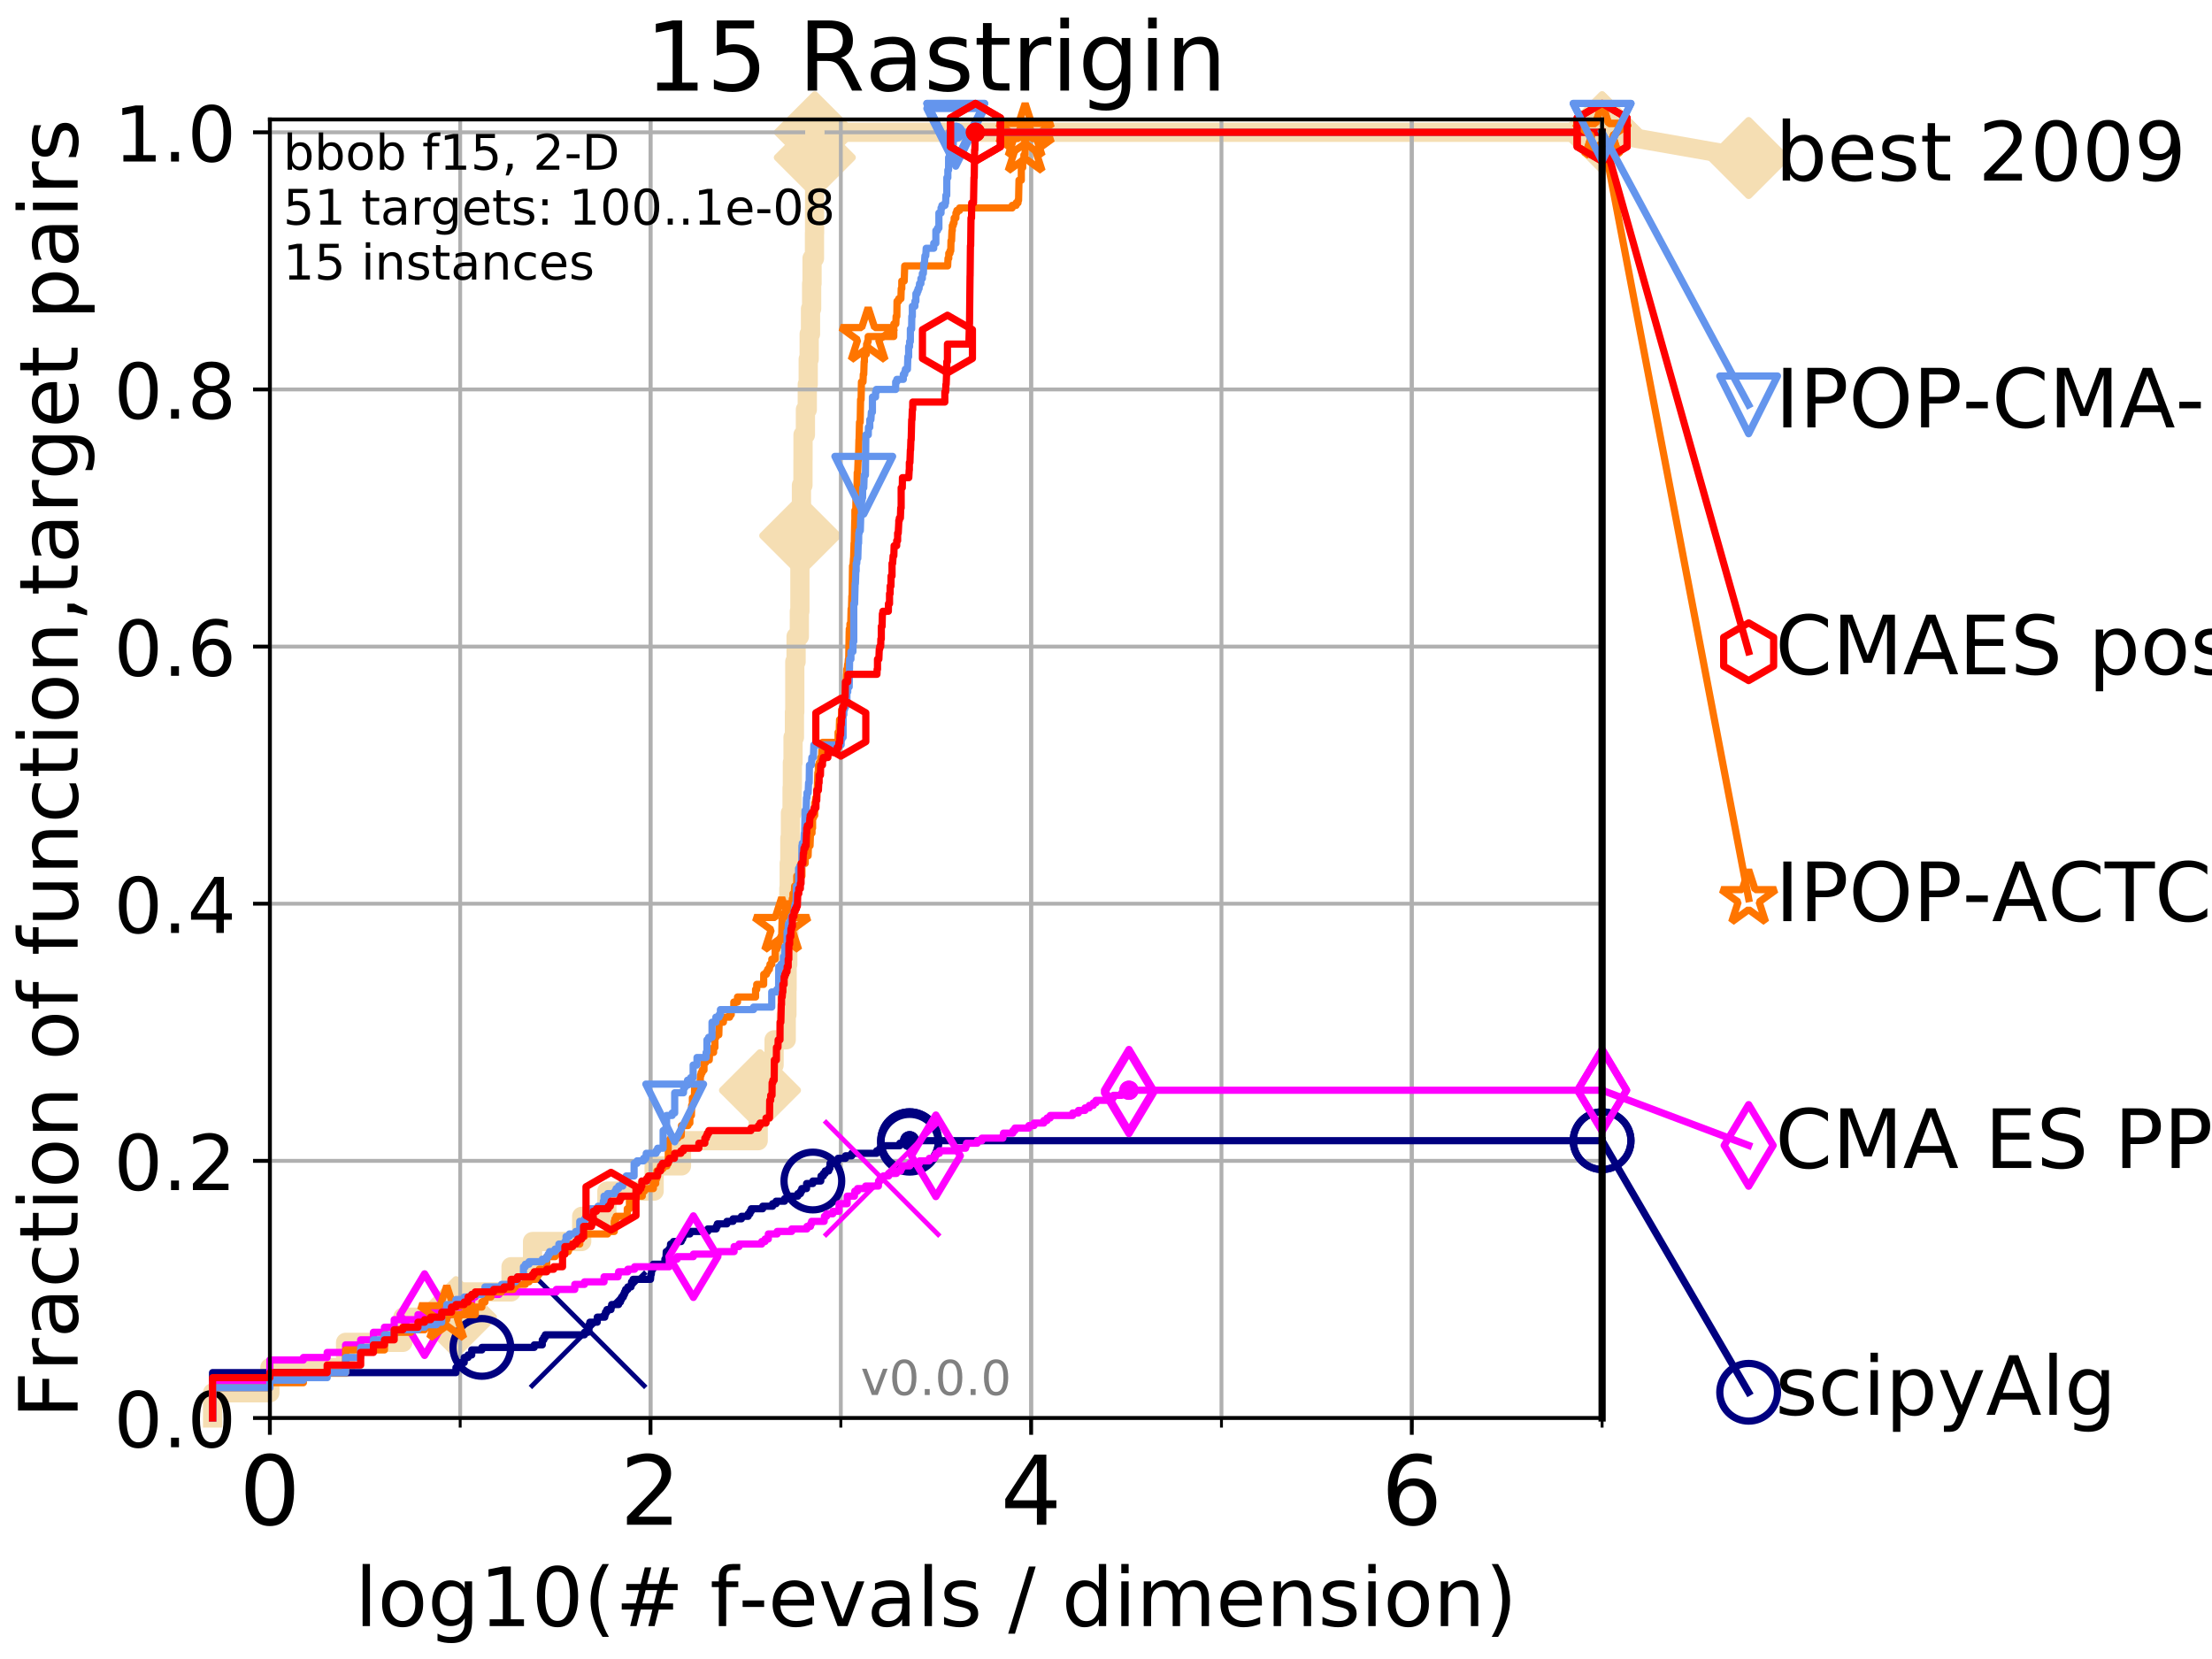 <?xml version="1.0" encoding="utf-8" standalone="no"?>
<!DOCTYPE svg PUBLIC "-//W3C//DTD SVG 1.1//EN"
  "http://www.w3.org/Graphics/SVG/1.1/DTD/svg11.dtd">
<!-- Created with matplotlib (http://matplotlib.org/) -->
<svg height="345pt" version="1.1" viewBox="0 0 460 345" width="460pt" xmlns="http://www.w3.org/2000/svg" xmlns:xlink="http://www.w3.org/1999/xlink">
 <defs>
  <style type="text/css">
*{stroke-linecap:butt;stroke-linejoin:round;}
  </style>
 </defs>
 <g id="figure_1">
  <g id="patch_1">
   <path d="M 0 345.6 
L 460.8 345.6 
L 460.8 0 
L 0 0 
z
" style="fill:#ffffff;"/>
  </g>
  <g id="axes_1">
   <g id="patch_2">
    <path d="M 56.12 294.88 
L 333.168 294.88 
L 333.168 24.84 
L 56.12 24.84 
z
" style="fill:#ffffff;"/>
   </g>
   <g id="line2d_1">
    <path d="M 44.206 294.88 
L 44.206 289.638 
L 56.12 289.638 
L 56.12 284.395 
L 71.87 284.395 
L 71.87 279.153 
L 83.784 279.153 
L 83.784 273.91 
L 94.817 273.91 
L 94.817 268.668 
L 106.272 268.668 
L 106.272 263.425 
L 110.746 263.425 
L 110.746 258.183 
L 120.969 258.183 
L 120.969 252.94 
L 126.207 252.94 
L 126.207 247.698 
L 136.033 247.698 
L 136.033 242.455 
L 141.722 242.455 
L 141.722 237.213 
L 157.672 237.213 
L 157.672 231.97 
L 158.042 231.97 
L 158.042 226.728 
L 158.201 226.728 
L 158.201 221.485 
L 160.976 221.485 
L 160.976 216.243 
L 163.499 216.243 
L 163.499 211 
L 163.648 211 
L 163.648 205.758 
L 163.681 205.758 
L 163.681 200.515 
L 163.828 200.515 
L 163.828 195.273 
L 164.039 195.273 
L 164.039 184.788 
L 164.12 184.788 
L 164.12 179.546 
L 164.248 179.546 
L 164.248 174.303 
L 164.375 174.303 
L 164.375 169.061 
L 164.719 169.061 
L 164.719 163.818 
L 164.781 163.818 
L 164.781 158.576 
L 164.919 158.576 
L 164.919 153.333 
L 165.208 153.333 
L 165.208 148.091 
L 165.283 148.091 
L 165.283 137.606 
L 165.551 137.606 
L 165.551 132.363 
L 166.231 132.363 
L 166.231 127.121 
L 166.344 127.121 
L 166.344 116.636 
L 166.415 116.636 
L 166.415 111.393 
L 166.513 111.393 
L 166.513 106.151 
L 166.666 106.151 
L 166.666 100.908 
L 166.981 100.908 
L 166.981 95.666 
L 166.995 95.666 
L 166.995 90.423 
L 167.49 90.423 
L 167.49 85.181 
L 167.881 85.181 
L 167.881 79.938 
L 168.074 79.938 
L 168.074 74.696 
L 168.276 74.696 
L 168.276 69.453 
L 168.551 69.453 
L 168.551 64.211 
L 168.785 64.211 
L 168.785 58.969 
L 168.871 58.969 
L 168.871 53.726 
L 169.375 53.726 
L 169.375 48.484 
L 169.398 48.484 
L 169.398 43.241 
L 169.41 43.241 
L 169.41 37.999 
L 169.434 37.999 
L 169.434 32.756 
L 169.445 32.756 
L 169.445 27.514 
L 333.168 27.514 
" style="fill:none;stroke:#f5deb3;stroke-linecap:square;stroke-width:4;"/>
   </g>
   <g id="line2d_2">
    <defs>
     <path d="M -0 7.778 
L 7.778 0 
L 0 -7.778 
L -7.778 -0 
z
" id="m41878c554c" style="stroke:#f5deb3;stroke-linejoin:miter;stroke-width:1.5;"/>
    </defs>
    <g>
     <use style="fill:#f5deb3;stroke:#f5deb3;stroke-linejoin:miter;stroke-width:1.5;" x="94.817" xlink:href="#m41878c554c" y="273.91"/>
     <use style="fill:#f5deb3;stroke:#f5deb3;stroke-linejoin:miter;stroke-width:1.5;" x="158.042" xlink:href="#m41878c554c" y="226.728"/>
     <use style="fill:#f5deb3;stroke:#f5deb3;stroke-linejoin:miter;stroke-width:1.5;" x="166.415" xlink:href="#m41878c554c" y="111.393"/>
     <use style="fill:#f5deb3;stroke:#f5deb3;stroke-linejoin:miter;stroke-width:1.5;" x="169.445" xlink:href="#m41878c554c" y="32.756"/>
     <use style="fill:#f5deb3;stroke:#f5deb3;stroke-linejoin:miter;stroke-width:1.5;" x="169.445" xlink:href="#m41878c554c" y="27.514"/>
     <use style="fill:#f5deb3;stroke:#f5deb3;stroke-linejoin:miter;stroke-width:1.5;" x="333.168" xlink:href="#m41878c554c" y="27.514"/>
    </g>
   </g>
   <g id="line2d_3">
    <path style="fill:none;stroke:#f5deb3;stroke-linecap:square;stroke-width:4;"/>
    <g/>
   </g>
   <g id="line2d_4">
    <path d="M 333.168 27.514 
L 363.643 32.861 
" style="fill:none;stroke:#f5deb3;stroke-linecap:square;stroke-width:4;"/>
    <g>
     <use style="fill:#f5deb3;stroke:#f5deb3;stroke-linejoin:miter;stroke-width:1.5;" x="333.168" xlink:href="#m41878c554c" y="27.514"/>
     <use style="fill:#f5deb3;stroke:#f5deb3;stroke-linejoin:miter;stroke-width:1.5;" x="363.643" xlink:href="#m41878c554c" y="32.861"/>
    </g>
   </g>
   <g id="matplotlib.axis_1">
    <g id="xtick_1">
     <g id="line2d_5">
      <path clip-path="url(#p2da12c0ce4)" d="M 56.12 294.88 
L 56.12 24.84 
" style="fill:none;stroke:#b0b0b0;stroke-linecap:square;stroke-width:0.8;"/>
     </g>
     <g id="line2d_6">
      <defs>
       <path d="M 0 0 
L 0 3.5 
" id="m324f9cbcaf" style="stroke:#000000;stroke-width:0.8;"/>
      </defs>
      <g>
       <use style="stroke:#000000;stroke-width:0.8;" x="56.12" xlink:href="#m324f9cbcaf" y="294.88"/>
      </g>
     </g>
     <g id="text_1">
      <!-- 0 -->
      <defs>
       <path d="M 31.781 66.406 
Q 24.172 66.406 20.328 58.906 
Q 16.5 51.422 16.5 36.375 
Q 16.5 21.391 20.328 13.891 
Q 24.172 6.391 31.781 6.391 
Q 39.453 6.391 43.281 13.891 
Q 47.125 21.391 47.125 36.375 
Q 47.125 51.422 43.281 58.906 
Q 39.453 66.406 31.781 66.406 
z
M 31.781 74.219 
Q 44.047 74.219 50.516 64.516 
Q 56.984 54.828 56.984 36.375 
Q 56.984 17.969 50.516 8.266 
Q 44.047 -1.422 31.781 -1.422 
Q 19.531 -1.422 13.062 8.266 
Q 6.594 17.969 6.594 36.375 
Q 6.594 54.828 13.062 64.516 
Q 19.531 74.219 31.781 74.219 
z
" id="DejaVuSans-30"/>
      </defs>
      <g transform="translate(49.758 317.077)scale(0.2 -0.2)">
       <use xlink:href="#DejaVuSans-30"/>
      </g>
     </g>
    </g>
    <g id="xtick_2">
     <g id="line2d_7">
      <path clip-path="url(#p2da12c0ce4)" d="M 135.277 294.88 
L 135.277 24.84 
" style="fill:none;stroke:#b0b0b0;stroke-linecap:square;stroke-width:0.8;"/>
     </g>
     <g id="line2d_8">
      <g>
       <use style="stroke:#000000;stroke-width:0.8;" x="135.277" xlink:href="#m324f9cbcaf" y="294.88"/>
      </g>
     </g>
     <g id="text_2">
      <!-- 2 -->
      <defs>
       <path d="M 19.188 8.297 
L 53.609 8.297 
L 53.609 0 
L 7.328 0 
L 7.328 8.297 
Q 12.938 14.109 22.625 23.891 
Q 32.328 33.688 34.812 36.531 
Q 39.547 41.844 41.422 45.531 
Q 43.312 49.219 43.312 52.781 
Q 43.312 58.594 39.234 62.25 
Q 35.156 65.922 28.609 65.922 
Q 23.969 65.922 18.812 64.312 
Q 13.672 62.703 7.812 59.422 
L 7.812 69.391 
Q 13.766 71.781 18.938 73 
Q 24.125 74.219 28.422 74.219 
Q 39.75 74.219 46.484 68.547 
Q 53.219 62.891 53.219 53.422 
Q 53.219 48.922 51.531 44.891 
Q 49.859 40.875 45.406 35.406 
Q 44.188 33.984 37.641 27.219 
Q 31.109 20.453 19.188 8.297 
z
" id="DejaVuSans-32"/>
      </defs>
      <g transform="translate(128.914 317.077)scale(0.2 -0.2)">
       <use xlink:href="#DejaVuSans-32"/>
      </g>
     </g>
    </g>
    <g id="xtick_3">
     <g id="line2d_9">
      <path clip-path="url(#p2da12c0ce4)" d="M 214.433 294.88 
L 214.433 24.84 
" style="fill:none;stroke:#b0b0b0;stroke-linecap:square;stroke-width:0.8;"/>
     </g>
     <g id="line2d_10">
      <g>
       <use style="stroke:#000000;stroke-width:0.8;" x="214.433" xlink:href="#m324f9cbcaf" y="294.88"/>
      </g>
     </g>
     <g id="text_3">
      <!-- 4 -->
      <defs>
       <path d="M 37.797 64.312 
L 12.891 25.391 
L 37.797 25.391 
z
M 35.203 72.906 
L 47.609 72.906 
L 47.609 25.391 
L 58.016 25.391 
L 58.016 17.188 
L 47.609 17.188 
L 47.609 0 
L 37.797 0 
L 37.797 17.188 
L 4.891 17.188 
L 4.891 26.703 
z
" id="DejaVuSans-34"/>
      </defs>
      <g transform="translate(208.071 317.077)scale(0.2 -0.2)">
       <use xlink:href="#DejaVuSans-34"/>
      </g>
     </g>
    </g>
    <g id="xtick_4">
     <g id="line2d_11">
      <path clip-path="url(#p2da12c0ce4)" d="M 293.59 294.88 
L 293.59 24.84 
" style="fill:none;stroke:#b0b0b0;stroke-linecap:square;stroke-width:0.8;"/>
     </g>
     <g id="line2d_12">
      <g>
       <use style="stroke:#000000;stroke-width:0.8;" x="293.59" xlink:href="#m324f9cbcaf" y="294.88"/>
      </g>
     </g>
     <g id="text_4">
      <!-- 6 -->
      <defs>
       <path d="M 33.016 40.375 
Q 26.375 40.375 22.484 35.828 
Q 18.609 31.297 18.609 23.391 
Q 18.609 15.531 22.484 10.953 
Q 26.375 6.391 33.016 6.391 
Q 39.656 6.391 43.531 10.953 
Q 47.406 15.531 47.406 23.391 
Q 47.406 31.297 43.531 35.828 
Q 39.656 40.375 33.016 40.375 
z
M 52.594 71.297 
L 52.594 62.312 
Q 48.875 64.062 45.094 64.984 
Q 41.312 65.922 37.594 65.922 
Q 27.828 65.922 22.672 59.328 
Q 17.531 52.734 16.797 39.406 
Q 19.672 43.656 24.016 45.922 
Q 28.375 48.188 33.594 48.188 
Q 44.578 48.188 50.953 41.516 
Q 57.328 34.859 57.328 23.391 
Q 57.328 12.156 50.688 5.359 
Q 44.047 -1.422 33.016 -1.422 
Q 20.359 -1.422 13.672 8.266 
Q 6.984 17.969 6.984 36.375 
Q 6.984 53.656 15.188 63.938 
Q 23.391 74.219 37.203 74.219 
Q 40.922 74.219 44.703 73.484 
Q 48.484 72.75 52.594 71.297 
z
" id="DejaVuSans-36"/>
      </defs>
      <g transform="translate(287.227 317.077)scale(0.2 -0.2)">
       <use xlink:href="#DejaVuSans-36"/>
      </g>
     </g>
    </g>
    <g id="xtick_5">
     <g id="line2d_13">
      <path clip-path="url(#p2da12c0ce4)" d="M 56.12 294.88 
L 56.12 24.84 
" style="fill:none;stroke:#b0b0b0;stroke-linecap:square;stroke-width:0.8;"/>
     </g>
     <g id="line2d_14">
      <defs>
       <path d="M 0 0 
L 0 2 
" id="mc04aca4cf4" style="stroke:#000000;stroke-width:0.6;"/>
      </defs>
      <g>
       <use style="stroke:#000000;stroke-width:0.6;" x="56.12" xlink:href="#mc04aca4cf4" y="294.88"/>
      </g>
     </g>
    </g>
    <g id="xtick_6">
     <g id="line2d_15">
      <path clip-path="url(#p2da12c0ce4)" d="M 95.698 294.88 
L 95.698 24.84 
" style="fill:none;stroke:#b0b0b0;stroke-linecap:square;stroke-width:0.8;"/>
     </g>
     <g id="line2d_16">
      <g>
       <use style="stroke:#000000;stroke-width:0.6;" x="95.698" xlink:href="#mc04aca4cf4" y="294.88"/>
      </g>
     </g>
    </g>
    <g id="xtick_7">
     <g id="line2d_17">
      <path clip-path="url(#p2da12c0ce4)" d="M 135.277 294.88 
L 135.277 24.84 
" style="fill:none;stroke:#b0b0b0;stroke-linecap:square;stroke-width:0.8;"/>
     </g>
     <g id="line2d_18">
      <g>
       <use style="stroke:#000000;stroke-width:0.6;" x="135.277" xlink:href="#mc04aca4cf4" y="294.88"/>
      </g>
     </g>
    </g>
    <g id="xtick_8">
     <g id="line2d_19">
      <path clip-path="url(#p2da12c0ce4)" d="M 174.855 294.88 
L 174.855 24.84 
" style="fill:none;stroke:#b0b0b0;stroke-linecap:square;stroke-width:0.8;"/>
     </g>
     <g id="line2d_20">
      <g>
       <use style="stroke:#000000;stroke-width:0.6;" x="174.855" xlink:href="#mc04aca4cf4" y="294.88"/>
      </g>
     </g>
    </g>
    <g id="xtick_9">
     <g id="line2d_21">
      <path clip-path="url(#p2da12c0ce4)" d="M 214.433 294.88 
L 214.433 24.84 
" style="fill:none;stroke:#b0b0b0;stroke-linecap:square;stroke-width:0.8;"/>
     </g>
     <g id="line2d_22">
      <g>
       <use style="stroke:#000000;stroke-width:0.6;" x="214.433" xlink:href="#mc04aca4cf4" y="294.88"/>
      </g>
     </g>
    </g>
    <g id="xtick_10">
     <g id="line2d_23">
      <path clip-path="url(#p2da12c0ce4)" d="M 254.011 294.88 
L 254.011 24.84 
" style="fill:none;stroke:#b0b0b0;stroke-linecap:square;stroke-width:0.8;"/>
     </g>
     <g id="line2d_24">
      <g>
       <use style="stroke:#000000;stroke-width:0.6;" x="254.011" xlink:href="#mc04aca4cf4" y="294.88"/>
      </g>
     </g>
    </g>
    <g id="xtick_11">
     <g id="line2d_25">
      <path clip-path="url(#p2da12c0ce4)" d="M 293.59 294.88 
L 293.59 24.84 
" style="fill:none;stroke:#b0b0b0;stroke-linecap:square;stroke-width:0.8;"/>
     </g>
     <g id="line2d_26">
      <g>
       <use style="stroke:#000000;stroke-width:0.6;" x="293.59" xlink:href="#mc04aca4cf4" y="294.88"/>
      </g>
     </g>
    </g>
    <g id="xtick_12">
     <g id="line2d_27">
      <path clip-path="url(#p2da12c0ce4)" d="M 333.168 294.88 
L 333.168 24.84 
" style="fill:none;stroke:#b0b0b0;stroke-linecap:square;stroke-width:0.8;"/>
     </g>
     <g id="line2d_28">
      <g>
       <use style="stroke:#000000;stroke-width:0.6;" x="333.168" xlink:href="#mc04aca4cf4" y="294.88"/>
      </g>
     </g>
    </g>
    <g id="text_5">
     <!-- log10(# f-evals / dimension) -->
     <defs>
      <path d="M 9.422 75.984 
L 18.406 75.984 
L 18.406 0 
L 9.422 0 
z
" id="DejaVuSans-6c"/>
      <path d="M 30.609 48.391 
Q 23.391 48.391 19.188 42.75 
Q 14.984 37.109 14.984 27.297 
Q 14.984 17.484 19.156 11.844 
Q 23.344 6.203 30.609 6.203 
Q 37.797 6.203 41.984 11.859 
Q 46.188 17.531 46.188 27.297 
Q 46.188 37.016 41.984 42.703 
Q 37.797 48.391 30.609 48.391 
z
M 30.609 56 
Q 42.328 56 49.016 48.375 
Q 55.719 40.766 55.719 27.297 
Q 55.719 13.875 49.016 6.219 
Q 42.328 -1.422 30.609 -1.422 
Q 18.844 -1.422 12.172 6.219 
Q 5.516 13.875 5.516 27.297 
Q 5.516 40.766 12.172 48.375 
Q 18.844 56 30.609 56 
z
" id="DejaVuSans-6f"/>
      <path d="M 45.406 27.984 
Q 45.406 37.75 41.375 43.109 
Q 37.359 48.484 30.078 48.484 
Q 22.859 48.484 18.828 43.109 
Q 14.797 37.75 14.797 27.984 
Q 14.797 18.266 18.828 12.891 
Q 22.859 7.516 30.078 7.516 
Q 37.359 7.516 41.375 12.891 
Q 45.406 18.266 45.406 27.984 
z
M 54.391 6.781 
Q 54.391 -7.172 48.188 -13.984 
Q 42 -20.797 29.203 -20.797 
Q 24.469 -20.797 20.266 -20.094 
Q 16.062 -19.391 12.109 -17.922 
L 12.109 -9.188 
Q 16.062 -11.328 19.922 -12.344 
Q 23.781 -13.375 27.781 -13.375 
Q 36.625 -13.375 41.016 -8.766 
Q 45.406 -4.156 45.406 5.172 
L 45.406 9.625 
Q 42.625 4.781 38.281 2.391 
Q 33.938 0 27.875 0 
Q 17.828 0 11.672 7.656 
Q 5.516 15.328 5.516 27.984 
Q 5.516 40.672 11.672 48.328 
Q 17.828 56 27.875 56 
Q 33.938 56 38.281 53.609 
Q 42.625 51.219 45.406 46.391 
L 45.406 54.688 
L 54.391 54.688 
z
" id="DejaVuSans-67"/>
      <path d="M 12.406 8.297 
L 28.516 8.297 
L 28.516 63.922 
L 10.984 60.406 
L 10.984 69.391 
L 28.422 72.906 
L 38.281 72.906 
L 38.281 8.297 
L 54.391 8.297 
L 54.391 0 
L 12.406 0 
z
" id="DejaVuSans-31"/>
      <path d="M 31 75.875 
Q 24.469 64.656 21.281 53.656 
Q 18.109 42.672 18.109 31.391 
Q 18.109 20.125 21.312 9.062 
Q 24.516 -2 31 -13.188 
L 23.188 -13.188 
Q 15.875 -1.703 12.234 9.375 
Q 8.594 20.453 8.594 31.391 
Q 8.594 42.281 12.203 53.312 
Q 15.828 64.359 23.188 75.875 
z
" id="DejaVuSans-28"/>
      <path d="M 51.125 44 
L 36.922 44 
L 32.812 27.688 
L 47.125 27.688 
z
M 43.797 71.781 
L 38.719 51.516 
L 52.984 51.516 
L 58.109 71.781 
L 65.922 71.781 
L 60.891 51.516 
L 76.125 51.516 
L 76.125 44 
L 58.984 44 
L 54.984 27.688 
L 70.516 27.688 
L 70.516 20.219 
L 53.078 20.219 
L 48 0 
L 40.188 0 
L 45.219 20.219 
L 30.906 20.219 
L 25.875 0 
L 18.016 0 
L 23.094 20.219 
L 7.719 20.219 
L 7.719 27.688 
L 24.906 27.688 
L 29 44 
L 13.281 44 
L 13.281 51.516 
L 30.906 51.516 
L 35.891 71.781 
z
" id="DejaVuSans-23"/>
      <path id="DejaVuSans-20"/>
      <path d="M 37.109 75.984 
L 37.109 68.5 
L 28.516 68.5 
Q 23.688 68.5 21.797 66.547 
Q 19.922 64.594 19.922 59.516 
L 19.922 54.688 
L 34.719 54.688 
L 34.719 47.703 
L 19.922 47.703 
L 19.922 0 
L 10.891 0 
L 10.891 47.703 
L 2.297 47.703 
L 2.297 54.688 
L 10.891 54.688 
L 10.891 58.5 
Q 10.891 67.625 15.141 71.797 
Q 19.391 75.984 28.609 75.984 
z
" id="DejaVuSans-66"/>
      <path d="M 4.891 31.391 
L 31.203 31.391 
L 31.203 23.391 
L 4.891 23.391 
z
" id="DejaVuSans-2d"/>
      <path d="M 56.203 29.594 
L 56.203 25.203 
L 14.891 25.203 
Q 15.484 15.922 20.484 11.062 
Q 25.484 6.203 34.422 6.203 
Q 39.594 6.203 44.453 7.469 
Q 49.312 8.734 54.109 11.281 
L 54.109 2.781 
Q 49.266 0.734 44.188 -0.344 
Q 39.109 -1.422 33.891 -1.422 
Q 20.797 -1.422 13.156 6.188 
Q 5.516 13.812 5.516 26.812 
Q 5.516 40.234 12.766 48.109 
Q 20.016 56 32.328 56 
Q 43.359 56 49.781 48.891 
Q 56.203 41.797 56.203 29.594 
z
M 47.219 32.234 
Q 47.125 39.594 43.094 43.984 
Q 39.062 48.391 32.422 48.391 
Q 24.906 48.391 20.391 44.141 
Q 15.875 39.891 15.188 32.172 
z
" id="DejaVuSans-65"/>
      <path d="M 2.984 54.688 
L 12.5 54.688 
L 29.594 8.797 
L 46.688 54.688 
L 56.203 54.688 
L 35.688 0 
L 23.484 0 
z
" id="DejaVuSans-76"/>
      <path d="M 34.281 27.484 
Q 23.391 27.484 19.188 25 
Q 14.984 22.516 14.984 16.5 
Q 14.984 11.719 18.141 8.906 
Q 21.297 6.109 26.703 6.109 
Q 34.188 6.109 38.703 11.406 
Q 43.219 16.703 43.219 25.484 
L 43.219 27.484 
z
M 52.203 31.203 
L 52.203 0 
L 43.219 0 
L 43.219 8.297 
Q 40.141 3.328 35.547 0.953 
Q 30.953 -1.422 24.312 -1.422 
Q 15.922 -1.422 10.953 3.297 
Q 6 8.016 6 15.922 
Q 6 25.141 12.172 29.828 
Q 18.359 34.516 30.609 34.516 
L 43.219 34.516 
L 43.219 35.406 
Q 43.219 41.609 39.141 45 
Q 35.062 48.391 27.688 48.391 
Q 23 48.391 18.547 47.266 
Q 14.109 46.141 10.016 43.891 
L 10.016 52.203 
Q 14.938 54.109 19.578 55.047 
Q 24.219 56 28.609 56 
Q 40.484 56 46.344 49.844 
Q 52.203 43.703 52.203 31.203 
z
" id="DejaVuSans-61"/>
      <path d="M 44.281 53.078 
L 44.281 44.578 
Q 40.484 46.531 36.375 47.5 
Q 32.281 48.484 27.875 48.484 
Q 21.188 48.484 17.844 46.438 
Q 14.5 44.391 14.5 40.281 
Q 14.5 37.156 16.891 35.375 
Q 19.281 33.594 26.516 31.984 
L 29.594 31.297 
Q 39.156 29.25 43.188 25.516 
Q 47.219 21.781 47.219 15.094 
Q 47.219 7.469 41.188 3.016 
Q 35.156 -1.422 24.609 -1.422 
Q 20.219 -1.422 15.453 -0.562 
Q 10.688 0.297 5.422 2 
L 5.422 11.281 
Q 10.406 8.688 15.234 7.391 
Q 20.062 6.109 24.812 6.109 
Q 31.156 6.109 34.562 8.281 
Q 37.984 10.453 37.984 14.406 
Q 37.984 18.062 35.516 20.016 
Q 33.062 21.969 24.703 23.781 
L 21.578 24.516 
Q 13.234 26.266 9.516 29.906 
Q 5.812 33.547 5.812 39.891 
Q 5.812 47.609 11.281 51.797 
Q 16.75 56 26.812 56 
Q 31.781 56 36.172 55.266 
Q 40.578 54.547 44.281 53.078 
z
" id="DejaVuSans-73"/>
      <path d="M 25.391 72.906 
L 33.688 72.906 
L 8.297 -9.281 
L 0 -9.281 
z
" id="DejaVuSans-2f"/>
      <path d="M 45.406 46.391 
L 45.406 75.984 
L 54.391 75.984 
L 54.391 0 
L 45.406 0 
L 45.406 8.203 
Q 42.578 3.328 38.25 0.953 
Q 33.938 -1.422 27.875 -1.422 
Q 17.969 -1.422 11.734 6.484 
Q 5.516 14.406 5.516 27.297 
Q 5.516 40.188 11.734 48.094 
Q 17.969 56 27.875 56 
Q 33.938 56 38.25 53.625 
Q 42.578 51.266 45.406 46.391 
z
M 14.797 27.297 
Q 14.797 17.391 18.875 11.75 
Q 22.953 6.109 30.078 6.109 
Q 37.203 6.109 41.297 11.75 
Q 45.406 17.391 45.406 27.297 
Q 45.406 37.203 41.297 42.844 
Q 37.203 48.484 30.078 48.484 
Q 22.953 48.484 18.875 42.844 
Q 14.797 37.203 14.797 27.297 
z
" id="DejaVuSans-64"/>
      <path d="M 9.422 54.688 
L 18.406 54.688 
L 18.406 0 
L 9.422 0 
z
M 9.422 75.984 
L 18.406 75.984 
L 18.406 64.594 
L 9.422 64.594 
z
" id="DejaVuSans-69"/>
      <path d="M 52 44.188 
Q 55.375 50.25 60.062 53.125 
Q 64.75 56 71.094 56 
Q 79.641 56 84.281 50.016 
Q 88.922 44.047 88.922 33.016 
L 88.922 0 
L 79.891 0 
L 79.891 32.719 
Q 79.891 40.578 77.094 44.375 
Q 74.312 48.188 68.609 48.188 
Q 61.625 48.188 57.562 43.547 
Q 53.516 38.922 53.516 30.906 
L 53.516 0 
L 44.484 0 
L 44.484 32.719 
Q 44.484 40.625 41.703 44.406 
Q 38.922 48.188 33.109 48.188 
Q 26.219 48.188 22.156 43.531 
Q 18.109 38.875 18.109 30.906 
L 18.109 0 
L 9.078 0 
L 9.078 54.688 
L 18.109 54.688 
L 18.109 46.188 
Q 21.188 51.219 25.484 53.609 
Q 29.781 56 35.688 56 
Q 41.656 56 45.828 52.969 
Q 50 49.953 52 44.188 
z
" id="DejaVuSans-6d"/>
      <path d="M 54.891 33.016 
L 54.891 0 
L 45.906 0 
L 45.906 32.719 
Q 45.906 40.484 42.875 44.328 
Q 39.844 48.188 33.797 48.188 
Q 26.516 48.188 22.312 43.547 
Q 18.109 38.922 18.109 30.906 
L 18.109 0 
L 9.078 0 
L 9.078 54.688 
L 18.109 54.688 
L 18.109 46.188 
Q 21.344 51.125 25.703 53.562 
Q 30.078 56 35.797 56 
Q 45.219 56 50.047 50.172 
Q 54.891 44.344 54.891 33.016 
z
" id="DejaVuSans-6e"/>
      <path d="M 8.016 75.875 
L 15.828 75.875 
Q 23.141 64.359 26.781 53.312 
Q 30.422 42.281 30.422 31.391 
Q 30.422 20.453 26.781 9.375 
Q 23.141 -1.703 15.828 -13.188 
L 8.016 -13.188 
Q 14.5 -2 17.703 9.062 
Q 20.906 20.125 20.906 31.391 
Q 20.906 42.672 17.703 53.656 
Q 14.5 64.656 8.016 75.875 
z
" id="DejaVuSans-29"/>
     </defs>
     <g transform="translate(73.803 338.154)scale(0.17 -0.17)">
      <use xlink:href="#DejaVuSans-6c"/>
      <use x="27.783" xlink:href="#DejaVuSans-6f"/>
      <use x="88.965" xlink:href="#DejaVuSans-67"/>
      <use x="152.441" xlink:href="#DejaVuSans-31"/>
      <use x="216.064" xlink:href="#DejaVuSans-30"/>
      <use x="279.688" xlink:href="#DejaVuSans-28"/>
      <use x="318.701" xlink:href="#DejaVuSans-23"/>
      <use x="402.49" xlink:href="#DejaVuSans-20"/>
      <use x="434.277" xlink:href="#DejaVuSans-66"/>
      <use x="469.404" xlink:href="#DejaVuSans-2d"/>
      <use x="505.488" xlink:href="#DejaVuSans-65"/>
      <use x="567.012" xlink:href="#DejaVuSans-76"/>
      <use x="626.191" xlink:href="#DejaVuSans-61"/>
      <use x="687.471" xlink:href="#DejaVuSans-6c"/>
      <use x="715.254" xlink:href="#DejaVuSans-73"/>
      <use x="767.354" xlink:href="#DejaVuSans-20"/>
      <use x="799.141" xlink:href="#DejaVuSans-2f"/>
      <use x="832.832" xlink:href="#DejaVuSans-20"/>
      <use x="864.619" xlink:href="#DejaVuSans-64"/>
      <use x="928.096" xlink:href="#DejaVuSans-69"/>
      <use x="955.879" xlink:href="#DejaVuSans-6d"/>
      <use x="1053.291" xlink:href="#DejaVuSans-65"/>
      <use x="1114.814" xlink:href="#DejaVuSans-6e"/>
      <use x="1178.193" xlink:href="#DejaVuSans-73"/>
      <use x="1230.293" xlink:href="#DejaVuSans-69"/>
      <use x="1258.076" xlink:href="#DejaVuSans-6f"/>
      <use x="1319.258" xlink:href="#DejaVuSans-6e"/>
      <use x="1382.637" xlink:href="#DejaVuSans-29"/>
     </g>
    </g>
   </g>
   <g id="matplotlib.axis_2">
    <g id="ytick_1">
     <g id="line2d_29">
      <path clip-path="url(#p2da12c0ce4)" d="M 56.12 294.88 
L 333.168 294.88 
" style="fill:none;stroke:#b0b0b0;stroke-linecap:square;stroke-width:0.8;"/>
     </g>
     <g id="line2d_30">
      <defs>
       <path d="M 0 0 
L -3.5 0 
" id="m47f67d1634" style="stroke:#000000;stroke-width:0.8;"/>
      </defs>
      <g>
       <use style="stroke:#000000;stroke-width:0.8;" x="56.12" xlink:href="#m47f67d1634" y="294.88"/>
      </g>
     </g>
     <g id="text_6">
      <!-- 0.0 -->
      <defs>
       <path d="M 10.688 12.406 
L 21 12.406 
L 21 0 
L 10.688 0 
z
" id="DejaVuSans-2e"/>
      </defs>
      <g transform="translate(23.675 300.959)scale(0.16 -0.16)">
       <use xlink:href="#DejaVuSans-30"/>
       <use x="63.623" xlink:href="#DejaVuSans-2e"/>
       <use x="95.41" xlink:href="#DejaVuSans-30"/>
      </g>
     </g>
    </g>
    <g id="ytick_2">
     <g id="line2d_31">
      <path clip-path="url(#p2da12c0ce4)" d="M 56.12 241.407 
L 333.168 241.407 
" style="fill:none;stroke:#b0b0b0;stroke-linecap:square;stroke-width:0.8;"/>
     </g>
     <g id="line2d_32">
      <g>
       <use style="stroke:#000000;stroke-width:0.8;" x="56.12" xlink:href="#m47f67d1634" y="241.407"/>
      </g>
     </g>
     <g id="text_7">
      <!-- 0.2 -->
      <g transform="translate(23.675 247.485)scale(0.16 -0.16)">
       <use xlink:href="#DejaVuSans-30"/>
       <use x="63.623" xlink:href="#DejaVuSans-2e"/>
       <use x="95.41" xlink:href="#DejaVuSans-32"/>
      </g>
     </g>
    </g>
    <g id="ytick_3">
     <g id="line2d_33">
      <path clip-path="url(#p2da12c0ce4)" d="M 56.12 187.933 
L 333.168 187.933 
" style="fill:none;stroke:#b0b0b0;stroke-linecap:square;stroke-width:0.8;"/>
     </g>
     <g id="line2d_34">
      <g>
       <use style="stroke:#000000;stroke-width:0.8;" x="56.12" xlink:href="#m47f67d1634" y="187.933"/>
      </g>
     </g>
     <g id="text_8">
      <!-- 0.4 -->
      <g transform="translate(23.675 194.012)scale(0.16 -0.16)">
       <use xlink:href="#DejaVuSans-30"/>
       <use x="63.623" xlink:href="#DejaVuSans-2e"/>
       <use x="95.41" xlink:href="#DejaVuSans-34"/>
      </g>
     </g>
    </g>
    <g id="ytick_4">
     <g id="line2d_35">
      <path clip-path="url(#p2da12c0ce4)" d="M 56.12 134.46 
L 333.168 134.46 
" style="fill:none;stroke:#b0b0b0;stroke-linecap:square;stroke-width:0.8;"/>
     </g>
     <g id="line2d_36">
      <g>
       <use style="stroke:#000000;stroke-width:0.8;" x="56.12" xlink:href="#m47f67d1634" y="134.46"/>
      </g>
     </g>
     <g id="text_9">
      <!-- 0.6 -->
      <g transform="translate(23.675 140.539)scale(0.16 -0.16)">
       <use xlink:href="#DejaVuSans-30"/>
       <use x="63.623" xlink:href="#DejaVuSans-2e"/>
       <use x="95.41" xlink:href="#DejaVuSans-36"/>
      </g>
     </g>
    </g>
    <g id="ytick_5">
     <g id="line2d_37">
      <path clip-path="url(#p2da12c0ce4)" d="M 56.12 80.987 
L 333.168 80.987 
" style="fill:none;stroke:#b0b0b0;stroke-linecap:square;stroke-width:0.8;"/>
     </g>
     <g id="line2d_38">
      <g>
       <use style="stroke:#000000;stroke-width:0.8;" x="56.12" xlink:href="#m47f67d1634" y="80.987"/>
      </g>
     </g>
     <g id="text_10">
      <!-- 0.8 -->
      <defs>
       <path d="M 31.781 34.625 
Q 24.75 34.625 20.719 30.859 
Q 16.703 27.094 16.703 20.516 
Q 16.703 13.922 20.719 10.156 
Q 24.75 6.391 31.781 6.391 
Q 38.812 6.391 42.859 10.172 
Q 46.922 13.969 46.922 20.516 
Q 46.922 27.094 42.891 30.859 
Q 38.875 34.625 31.781 34.625 
z
M 21.922 38.812 
Q 15.578 40.375 12.031 44.719 
Q 8.5 49.078 8.5 55.328 
Q 8.5 64.062 14.719 69.141 
Q 20.953 74.219 31.781 74.219 
Q 42.672 74.219 48.875 69.141 
Q 55.078 64.062 55.078 55.328 
Q 55.078 49.078 51.531 44.719 
Q 48 40.375 41.703 38.812 
Q 48.828 37.156 52.797 32.312 
Q 56.781 27.484 56.781 20.516 
Q 56.781 9.906 50.312 4.234 
Q 43.844 -1.422 31.781 -1.422 
Q 19.734 -1.422 13.25 4.234 
Q 6.781 9.906 6.781 20.516 
Q 6.781 27.484 10.781 32.312 
Q 14.797 37.156 21.922 38.812 
z
M 18.312 54.391 
Q 18.312 48.734 21.844 45.562 
Q 25.391 42.391 31.781 42.391 
Q 38.141 42.391 41.719 45.562 
Q 45.312 48.734 45.312 54.391 
Q 45.312 60.062 41.719 63.234 
Q 38.141 66.406 31.781 66.406 
Q 25.391 66.406 21.844 63.234 
Q 18.312 60.062 18.312 54.391 
z
" id="DejaVuSans-38"/>
      </defs>
      <g transform="translate(23.675 87.066)scale(0.16 -0.16)">
       <use xlink:href="#DejaVuSans-30"/>
       <use x="63.623" xlink:href="#DejaVuSans-2e"/>
       <use x="95.41" xlink:href="#DejaVuSans-38"/>
      </g>
     </g>
    </g>
    <g id="ytick_6">
     <g id="line2d_39">
      <path clip-path="url(#p2da12c0ce4)" d="M 56.12 27.514 
L 333.168 27.514 
" style="fill:none;stroke:#b0b0b0;stroke-linecap:square;stroke-width:0.8;"/>
     </g>
     <g id="line2d_40">
      <g>
       <use style="stroke:#000000;stroke-width:0.8;" x="56.12" xlink:href="#m47f67d1634" y="27.514"/>
      </g>
     </g>
     <g id="text_11">
      <!-- 1.0 -->
      <g transform="translate(23.675 33.592)scale(0.16 -0.16)">
       <use xlink:href="#DejaVuSans-31"/>
       <use x="63.623" xlink:href="#DejaVuSans-2e"/>
       <use x="95.41" xlink:href="#DejaVuSans-30"/>
      </g>
     </g>
    </g>
    <g id="text_12">
     <!-- Fraction of function,target pairs -->
     <defs>
      <path d="M 9.812 72.906 
L 51.703 72.906 
L 51.703 64.594 
L 19.672 64.594 
L 19.672 43.109 
L 48.578 43.109 
L 48.578 34.812 
L 19.672 34.812 
L 19.672 0 
L 9.812 0 
z
" id="DejaVuSans-46"/>
      <path d="M 41.109 46.297 
Q 39.594 47.172 37.812 47.578 
Q 36.031 48 33.891 48 
Q 26.266 48 22.188 43.047 
Q 18.109 38.094 18.109 28.812 
L 18.109 0 
L 9.078 0 
L 9.078 54.688 
L 18.109 54.688 
L 18.109 46.188 
Q 20.953 51.172 25.484 53.578 
Q 30.031 56 36.531 56 
Q 37.453 56 38.578 55.875 
Q 39.703 55.766 41.062 55.516 
z
" id="DejaVuSans-72"/>
      <path d="M 48.781 52.594 
L 48.781 44.188 
Q 44.969 46.297 41.141 47.344 
Q 37.312 48.391 33.406 48.391 
Q 24.656 48.391 19.812 42.844 
Q 14.984 37.312 14.984 27.297 
Q 14.984 17.281 19.812 11.734 
Q 24.656 6.203 33.406 6.203 
Q 37.312 6.203 41.141 7.25 
Q 44.969 8.297 48.781 10.406 
L 48.781 2.094 
Q 45.016 0.344 40.984 -0.531 
Q 36.969 -1.422 32.422 -1.422 
Q 20.062 -1.422 12.781 6.344 
Q 5.516 14.109 5.516 27.297 
Q 5.516 40.672 12.859 48.328 
Q 20.219 56 33.016 56 
Q 37.156 56 41.109 55.141 
Q 45.062 54.297 48.781 52.594 
z
" id="DejaVuSans-63"/>
      <path d="M 18.312 70.219 
L 18.312 54.688 
L 36.812 54.688 
L 36.812 47.703 
L 18.312 47.703 
L 18.312 18.016 
Q 18.312 11.328 20.141 9.422 
Q 21.969 7.516 27.594 7.516 
L 36.812 7.516 
L 36.812 0 
L 27.594 0 
Q 17.188 0 13.234 3.875 
Q 9.281 7.766 9.281 18.016 
L 9.281 47.703 
L 2.688 47.703 
L 2.688 54.688 
L 9.281 54.688 
L 9.281 70.219 
z
" id="DejaVuSans-74"/>
      <path d="M 8.5 21.578 
L 8.5 54.688 
L 17.484 54.688 
L 17.484 21.922 
Q 17.484 14.156 20.5 10.266 
Q 23.531 6.391 29.594 6.391 
Q 36.859 6.391 41.078 11.031 
Q 45.312 15.672 45.312 23.688 
L 45.312 54.688 
L 54.297 54.688 
L 54.297 0 
L 45.312 0 
L 45.312 8.406 
Q 42.047 3.422 37.719 1 
Q 33.406 -1.422 27.688 -1.422 
Q 18.266 -1.422 13.375 4.438 
Q 8.5 10.297 8.5 21.578 
z
M 31.109 56 
z
" id="DejaVuSans-75"/>
      <path d="M 11.719 12.406 
L 22.016 12.406 
L 22.016 4 
L 14.016 -11.625 
L 7.719 -11.625 
L 11.719 4 
z
" id="DejaVuSans-2c"/>
      <path d="M 18.109 8.203 
L 18.109 -20.797 
L 9.078 -20.797 
L 9.078 54.688 
L 18.109 54.688 
L 18.109 46.391 
Q 20.953 51.266 25.266 53.625 
Q 29.594 56 35.594 56 
Q 45.562 56 51.781 48.094 
Q 58.016 40.188 58.016 27.297 
Q 58.016 14.406 51.781 6.484 
Q 45.562 -1.422 35.594 -1.422 
Q 29.594 -1.422 25.266 0.953 
Q 20.953 3.328 18.109 8.203 
z
M 48.688 27.297 
Q 48.688 37.203 44.609 42.844 
Q 40.531 48.484 33.406 48.484 
Q 26.266 48.484 22.188 42.844 
Q 18.109 37.203 18.109 27.297 
Q 18.109 17.391 22.188 11.75 
Q 26.266 6.109 33.406 6.109 
Q 40.531 6.109 44.609 11.75 
Q 48.688 17.391 48.688 27.297 
z
" id="DejaVuSans-70"/>
     </defs>
     <g transform="translate(16.14 294.999)rotate(-90)scale(0.17 -0.17)">
      <use xlink:href="#DejaVuSans-46"/>
      <use x="57.41" xlink:href="#DejaVuSans-72"/>
      <use x="98.523" xlink:href="#DejaVuSans-61"/>
      <use x="159.803" xlink:href="#DejaVuSans-63"/>
      <use x="214.783" xlink:href="#DejaVuSans-74"/>
      <use x="253.992" xlink:href="#DejaVuSans-69"/>
      <use x="281.775" xlink:href="#DejaVuSans-6f"/>
      <use x="342.957" xlink:href="#DejaVuSans-6e"/>
      <use x="406.336" xlink:href="#DejaVuSans-20"/>
      <use x="438.123" xlink:href="#DejaVuSans-6f"/>
      <use x="499.305" xlink:href="#DejaVuSans-66"/>
      <use x="534.51" xlink:href="#DejaVuSans-20"/>
      <use x="566.297" xlink:href="#DejaVuSans-66"/>
      <use x="601.502" xlink:href="#DejaVuSans-75"/>
      <use x="664.881" xlink:href="#DejaVuSans-6e"/>
      <use x="728.26" xlink:href="#DejaVuSans-63"/>
      <use x="783.24" xlink:href="#DejaVuSans-74"/>
      <use x="822.449" xlink:href="#DejaVuSans-69"/>
      <use x="850.232" xlink:href="#DejaVuSans-6f"/>
      <use x="911.414" xlink:href="#DejaVuSans-6e"/>
      <use x="974.793" xlink:href="#DejaVuSans-2c"/>
      <use x="1006.58" xlink:href="#DejaVuSans-74"/>
      <use x="1045.789" xlink:href="#DejaVuSans-61"/>
      <use x="1107.068" xlink:href="#DejaVuSans-72"/>
      <use x="1148.166" xlink:href="#DejaVuSans-67"/>
      <use x="1211.643" xlink:href="#DejaVuSans-65"/>
      <use x="1273.166" xlink:href="#DejaVuSans-74"/>
      <use x="1312.375" xlink:href="#DejaVuSans-20"/>
      <use x="1344.162" xlink:href="#DejaVuSans-70"/>
      <use x="1407.639" xlink:href="#DejaVuSans-61"/>
      <use x="1468.918" xlink:href="#DejaVuSans-69"/>
      <use x="1496.701" xlink:href="#DejaVuSans-72"/>
      <use x="1537.814" xlink:href="#DejaVuSans-73"/>
     </g>
    </g>
   </g>
   <g id="line2d_41">
    <defs>
     <path d="M 0 1.5 
C 0.398 1.5 0.779 1.342 1.061 1.061 
C 1.342 0.779 1.5 0.398 1.5 0 
C 1.5 -0.398 1.342 -0.779 1.061 -1.061 
C 0.779 -1.342 0.398 -1.5 0 -1.5 
C -0.398 -1.5 -0.779 -1.342 -1.061 -1.061 
C -1.342 -0.779 -1.5 -0.398 -1.5 0 
C -1.5 0.398 -1.342 0.779 -1.061 1.061 
C -0.779 1.342 -0.398 1.5 0 1.5 
z
" id="m6c9543e2ea" style="stroke:#f5deb3;"/>
    </defs>
    <g>
     <use style="fill:#f5deb3;stroke:#f5deb3;" x="169.445" xlink:href="#m6c9543e2ea" y="27.514"/>
     <use style="fill:#f5deb3;stroke:#f5deb3;" x="169.445" xlink:href="#m6c9543e2ea" y="27.514"/>
    </g>
   </g>
   <g id="line2d_42">
    <defs>
     <path d="M 0 1.5 
C 0.398 1.5 0.779 1.342 1.061 1.061 
C 1.342 0.779 1.5 0.398 1.5 0 
C 1.5 -0.398 1.342 -0.779 1.061 -1.061 
C 0.779 -1.342 0.398 -1.5 0 -1.5 
C -0.398 -1.5 -0.779 -1.342 -1.061 -1.061 
C -1.342 -0.779 -1.5 -0.398 -1.5 0 
C -1.5 0.398 -1.342 0.779 -1.061 1.061 
C -0.779 1.342 -0.398 1.5 0 1.5 
z
" id="ma76a8ec0cd" style="stroke:#000080;"/>
    </defs>
    <g>
     <use style="fill:#000080;stroke:#000080;" x="189.164" xlink:href="#ma76a8ec0cd" y="237.213"/>
     <use style="fill:#000080;stroke:#000080;" x="189.164" xlink:href="#ma76a8ec0cd" y="237.213"/>
    </g>
   </g>
   <g id="line2d_43">
    <path d="M 44.206 294.88 
L 44.206 285.444 
L 94.817 285.444 
L 94.817 284.395 
L 95.698 284.395 
L 95.698 283.347 
L 96.537 283.347 
L 96.537 282.298 
L 97.337 282.298 
L 97.337 281.774 
L 98.101 281.774 
L 98.101 280.725 
L 100.208 280.725 
L 100.208 280.201 
L 111.101 280.201 
L 111.101 279.677 
L 112.771 279.677 
L 112.771 278.628 
L 113.086 278.628 
L 113.086 278.104 
L 113.396 278.104 
L 113.396 277.58 
L 121.551 277.58 
L 121.551 277.056 
L 122.299 277.056 
L 122.299 276.531 
L 122.481 276.531 
L 122.481 275.483 
L 122.661 275.483 
L 122.661 274.959 
L 124.201 274.959 
L 124.201 273.91 
L 125.765 273.91 
L 125.765 273.386 
L 125.913 273.386 
L 125.913 272.862 
L 126.207 272.862 
L 126.207 272.337 
L 127.06 272.337 
L 127.06 271.813 
L 127.198 271.813 
L 127.198 271.289 
L 128.648 271.289 
L 128.648 270.765 
L 129.023 270.765 
L 129.023 270.24 
L 129.268 270.24 
L 129.268 269.716 
L 129.63 269.716 
L 129.63 269.192 
L 129.867 269.192 
L 129.867 268.668 
L 130.101 268.668 
L 130.101 268.143 
L 130.559 268.143 
L 130.559 267.619 
L 131.225 267.619 
L 131.333 266.571 
L 131.655 266.571 
L 131.655 266.046 
L 135.277 266.046 
L 135.362 264.998 
L 135.448 264.998 
L 135.532 263.949 
L 135.785 263.949 
L 135.868 262.901 
L 138.267 262.901 
L 138.267 261.852 
L 138.482 261.852 
L 138.553 260.28 
L 139.112 260.28 
L 139.112 259.755 
L 139.385 259.755 
L 139.452 258.707 
L 140.049 258.707 
L 140.049 258.183 
L 141.663 258.183 
L 141.663 257.658 
L 141.957 257.658 
L 141.957 257.134 
L 142.189 257.134 
L 142.189 256.61 
L 143.462 256.61 
L 143.462 256.086 
L 147.191 256.086 
L 147.191 255.561 
L 148.946 255.561 
L 148.946 255.037 
L 149.177 255.037 
L 149.177 254.513 
L 151.163 254.513 
L 151.163 253.989 
L 152.444 253.989 
L 152.444 253.464 
L 154.189 253.464 
L 154.189 252.94 
L 155.589 252.94 
L 155.589 252.416 
L 155.954 252.416 
L 155.954 251.892 
L 156.236 251.892 
L 156.236 251.367 
L 158.604 251.367 
L 158.604 250.843 
L 160.665 250.843 
L 160.665 250.319 
L 161.395 250.319 
L 161.395 249.795 
L 163.163 249.795 
L 163.163 249.27 
L 164.375 249.27 
L 164.375 248.746 
L 165.916 248.746 
L 165.916 248.222 
L 166.471 248.222 
L 166.471 247.698 
L 166.735 247.698 
L 166.735 247.173 
L 167.726 247.173 
L 167.739 246.125 
L 169.04 246.125 
L 169.04 245.601 
L 170.683 245.601 
L 170.738 244.552 
L 171.222 244.552 
L 171.222 244.028 
L 171.611 244.028 
L 171.611 243.504 
L 172.342 243.504 
L 172.342 242.979 
L 172.589 242.979 
L 172.609 241.931 
L 173.8 241.931 
L 173.8 241.407 
L 174.278 241.407 
L 174.278 240.882 
L 175.824 240.882 
L 175.824 240.358 
L 177.122 240.358 
L 177.122 239.834 
L 182.316 239.834 
L 182.316 239.31 
L 182.944 239.31 
L 182.944 238.785 
L 183.421 238.785 
L 183.421 238.261 
L 187.126 238.261 
L 187.126 237.737 
L 189.164 237.737 
L 189.164 237.213 
L 333.168 237.213 
L 333.168 237.213 
" style="fill:none;stroke:#000080;stroke-linecap:square;stroke-width:1.5;"/>
   </g>
   <g id="line2d_44">
    <defs>
     <path d="M 0 6 
C 1.591 6 3.117 5.368 4.243 4.243 
C 5.368 3.117 6 1.591 6 0 
C 6 -1.591 5.368 -3.117 4.243 -4.243 
C 3.117 -5.368 1.591 -6 0 -6 
C -1.591 -6 -3.117 -5.368 -4.243 -4.243 
C -5.368 -3.117 -6 -1.591 -6 0 
C -6 1.591 -5.368 3.117 -4.243 4.243 
C -3.117 5.368 -1.591 6 0 6 
z
" id="md2d2b04426" style="stroke:#000080;stroke-width:1.5;"/>
    </defs>
    <g>
     <use style="fill:none;stroke:#000080;stroke-width:1.5;" x="100.208" xlink:href="#md2d2b04426" y="280.201"/>
     <use style="fill:none;stroke:#000080;stroke-width:1.5;" x="169.04" xlink:href="#md2d2b04426" y="245.601"/>
     <use style="fill:none;stroke:#000080;stroke-width:1.5;" x="189.164" xlink:href="#md2d2b04426" y="237.737"/>
     <use style="fill:none;stroke:#000080;stroke-width:1.5;" x="189.164" xlink:href="#md2d2b04426" y="237.213"/>
     <use style="fill:none;stroke:#000080;stroke-width:1.5;" x="189.164" xlink:href="#md2d2b04426" y="237.213"/>
     <use style="fill:none;stroke:#000080;stroke-width:1.5;" x="333.168" xlink:href="#md2d2b04426" y="237.213"/>
    </g>
   </g>
   <g id="line2d_45">
    <path style="fill:none;stroke:#000080;stroke-linecap:square;stroke-width:1.5;"/>
    <g/>
   </g>
   <g id="line2d_46">
    <path clip-path="url(#p2da12c0ce4)" d="M 122.299 276.531 
" style="fill:none;stroke:#000080;stroke-linecap:square;stroke-width:1.5;"/>
    <defs>
     <path d="M -12 12 
L 12 -12 
M -12 -12 
L 12 12 
" id="m66d27f17cc" style="stroke:#000080;"/>
    </defs>
    <g clip-path="url(#p2da12c0ce4)">
     <use style="fill:#000080;stroke:#000080;" x="122.299" xlink:href="#m66d27f17cc" y="276.531"/>
    </g>
   </g>
   <g id="line2d_47">
    <defs>
     <path d="M 0 1.5 
C 0.398 1.5 0.779 1.342 1.061 1.061 
C 1.342 0.779 1.5 0.398 1.5 0 
C 1.5 -0.398 1.342 -0.779 1.061 -1.061 
C 0.779 -1.342 0.398 -1.5 0 -1.5 
C -0.398 -1.5 -0.779 -1.342 -1.061 -1.061 
C -1.342 -0.779 -1.5 -0.398 -1.5 0 
C -1.5 0.398 -1.342 0.779 -1.061 1.061 
C -0.779 1.342 -0.398 1.5 0 1.5 
z
" id="mc02300d8c8" style="stroke:#ff00ff;"/>
    </defs>
    <g>
     <use style="fill:#ff00ff;stroke:#ff00ff;" x="234.773" xlink:href="#mc02300d8c8" y="226.728"/>
     <use style="fill:#ff00ff;stroke:#ff00ff;" x="234.773" xlink:href="#mc02300d8c8" y="226.728"/>
    </g>
   </g>
   <g id="line2d_48">
    <path d="M 44.206 294.88 
L 44.206 287.541 
L 56.12 287.541 
L 56.12 282.822 
L 63.089 282.822 
L 63.089 282.298 
L 68.034 282.298 
L 68.034 281.25 
L 71.87 281.25 
L 71.87 279.677 
L 75.004 279.677 
L 75.004 278.628 
L 77.653 278.628 
L 77.653 277.056 
L 79.949 277.056 
L 79.949 276.007 
L 81.973 276.007 
L 81.973 274.434 
L 86.918 274.434 
L 86.918 273.386 
L 88.294 273.386 
L 88.294 272.862 
L 91.863 272.862 
L 91.863 271.813 
L 95.698 271.813 
L 95.698 271.289 
L 96.537 271.289 
L 96.537 270.765 
L 98.101 270.765 
L 98.101 269.716 
L 98.832 269.716 
L 98.832 269.192 
L 103.777 269.192 
L 103.777 268.668 
L 115.691 268.668 
L 115.691 268.143 
L 119.527 268.143 
L 119.527 267.095 
L 121.551 267.095 
L 121.551 266.571 
L 125.615 266.571 
L 125.615 265.522 
L 128.521 265.522 
L 128.521 264.998 
L 128.648 264.998 
L 128.648 264.474 
L 130.559 264.474 
L 130.559 263.949 
L 131.97 263.949 
L 131.97 263.425 
L 139.181 263.425 
L 139.181 261.852 
L 140.813 261.852 
L 140.813 261.328 
L 144.194 261.328 
L 144.194 260.804 
L 149.367 260.804 
L 149.367 260.28 
L 152.665 260.28 
L 152.665 259.231 
L 153.696 259.231 
L 153.696 258.707 
L 158.403 258.707 
L 158.403 258.183 
L 159.105 258.183 
L 159.105 257.658 
L 159.779 257.658 
L 159.779 256.61 
L 161.619 256.61 
L 161.619 256.086 
L 164.641 256.086 
L 164.641 255.561 
L 167.817 255.561 
L 167.817 255.037 
L 168.551 255.037 
L 168.551 254.513 
L 168.773 254.513 
L 168.773 253.989 
L 171.391 253.989 
L 171.444 252.94 
L 171.889 252.94 
L 171.889 252.416 
L 173.196 252.416 
L 173.196 251.892 
L 174.481 251.892 
L 174.481 250.319 
L 176.178 250.319 
L 176.178 248.746 
L 177.685 248.746 
L 177.758 247.698 
L 178.329 247.698 
L 178.329 247.173 
L 180.007 247.173 
L 180.007 246.649 
L 182.674 246.649 
L 182.706 245.601 
L 183.019 245.601 
L 183.019 245.076 
L 183.675 245.076 
L 183.675 244.552 
L 184.805 244.552 
L 184.805 244.028 
L 186.422 244.028 
L 186.422 243.504 
L 187.311 243.504 
L 187.311 242.979 
L 187.563 242.979 
L 187.563 242.455 
L 189.201 242.455 
L 189.201 241.931 
L 191.232 241.931 
L 191.232 241.407 
L 193.259 241.407 
L 193.259 240.882 
L 194.302 240.882 
L 194.302 240.358 
L 194.618 240.358 
L 194.618 239.834 
L 195.353 239.834 
L 195.353 239.31 
L 199.064 239.31 
L 199.064 238.785 
L 200.805 238.785 
L 200.805 238.261 
L 201.005 238.261 
L 201.005 237.737 
L 203.233 237.737 
L 203.233 237.213 
L 204.182 237.213 
L 204.182 236.689 
L 208.55 236.689 
L 208.55 236.164 
L 208.681 236.164 
L 208.681 235.64 
L 210.637 235.64 
L 210.637 235.116 
L 211.056 235.116 
L 211.056 234.592 
L 213.962 234.592 
L 213.962 234.067 
L 215.045 234.067 
L 215.045 233.543 
L 217.073 233.543 
L 217.073 233.019 
L 217.744 233.019 
L 217.744 232.495 
L 218.395 232.495 
L 218.395 231.97 
L 223.078 231.97 
L 223.078 231.446 
L 224.264 231.446 
L 224.264 230.922 
L 225.635 230.922 
L 225.635 230.398 
L 226.523 230.398 
L 226.523 229.873 
L 227.365 229.873 
L 227.365 229.349 
L 227.914 229.349 
L 227.914 228.825 
L 231.214 228.825 
L 231.214 228.301 
L 231.529 228.301 
L 231.529 227.776 
L 233.263 227.776 
L 233.263 227.252 
L 234.773 227.252 
L 234.773 226.728 
L 333.168 226.728 
L 333.168 226.728 
" style="fill:none;stroke:#ff00ff;stroke-linecap:square;stroke-width:1.5;"/>
   </g>
   <g id="line2d_49">
    <defs>
     <path d="M -0 8.485 
L 5.091 0 
L 0 -8.485 
L -5.091 -0 
z
" id="mee53f5dc3d" style="stroke:#ff00ff;stroke-linejoin:miter;stroke-width:1.5;"/>
    </defs>
    <g>
     <use style="fill:none;stroke:#ff00ff;stroke-linejoin:miter;stroke-width:1.5;" x="88.294" xlink:href="#mee53f5dc3d" y="273.386"/>
     <use style="fill:none;stroke:#ff00ff;stroke-linejoin:miter;stroke-width:1.5;" x="144.194" xlink:href="#mee53f5dc3d" y="261.328"/>
     <use style="fill:none;stroke:#ff00ff;stroke-linejoin:miter;stroke-width:1.5;" x="194.618" xlink:href="#mee53f5dc3d" y="240.358"/>
     <use style="fill:none;stroke:#ff00ff;stroke-linejoin:miter;stroke-width:1.5;" x="234.773" xlink:href="#mee53f5dc3d" y="227.252"/>
     <use style="fill:none;stroke:#ff00ff;stroke-linejoin:miter;stroke-width:1.5;" x="234.773" xlink:href="#mee53f5dc3d" y="226.728"/>
     <use style="fill:none;stroke:#ff00ff;stroke-linejoin:miter;stroke-width:1.5;" x="333.168" xlink:href="#mee53f5dc3d" y="226.728"/>
    </g>
   </g>
   <g id="line2d_50">
    <path style="fill:none;stroke:#ff00ff;stroke-linecap:square;stroke-width:1.5;"/>
    <g/>
   </g>
   <g id="line2d_51">
    <path clip-path="url(#p2da12c0ce4)" d="M 183.442 245.076 
" style="fill:none;stroke:#ff00ff;stroke-linecap:square;stroke-width:1.5;"/>
    <defs>
     <path d="M -12 12 
L 12 -12 
M -12 -12 
L 12 12 
" id="m272eaa3baa" style="stroke:#ff00ff;"/>
    </defs>
    <g clip-path="url(#p2da12c0ce4)">
     <use style="fill:#ff00ff;stroke:#ff00ff;" x="183.442" xlink:href="#m272eaa3baa" y="245.076"/>
    </g>
   </g>
   <g id="line2d_52">
    <defs>
     <path d="M 0 1.5 
C 0.398 1.5 0.779 1.342 1.061 1.061 
C 1.342 0.779 1.5 0.398 1.5 0 
C 1.5 -0.398 1.342 -0.779 1.061 -1.061 
C 0.779 -1.342 0.398 -1.5 0 -1.5 
C -0.398 -1.5 -0.779 -1.342 -1.061 -1.061 
C -1.342 -0.779 -1.5 -0.398 -1.5 0 
C -1.5 0.398 -1.342 0.779 -1.061 1.061 
C -0.779 1.342 -0.398 1.5 0 1.5 
z
" id="m3975ccdc52" style="stroke:#ff7500;"/>
    </defs>
    <g>
     <use style="fill:#ff7500;stroke:#ff7500;" x="213.186" xlink:href="#m3975ccdc52" y="27.514"/>
     <use style="fill:#ff7500;stroke:#ff7500;" x="213.186" xlink:href="#m3975ccdc52" y="27.514"/>
    </g>
   </g>
   <g id="line2d_53">
    <path d="M 44.206 294.88 
L 44.206 288.589 
L 56.12 288.589 
L 56.12 287.541 
L 63.089 287.541 
L 63.089 285.444 
L 71.87 285.444 
L 71.87 280.725 
L 79.949 280.725 
L 79.949 277.58 
L 81.973 277.58 
L 81.973 277.056 
L 85.422 277.056 
L 85.422 276.531 
L 88.294 276.531 
L 88.294 276.007 
L 89.568 276.007 
L 89.568 275.483 
L 90.753 275.483 
L 90.753 274.959 
L 91.863 274.959 
L 91.863 274.434 
L 92.905 274.434 
L 92.905 273.386 
L 98.832 273.386 
L 98.832 271.813 
L 100.208 271.813 
L 100.208 270.765 
L 100.857 270.765 
L 100.857 269.716 
L 102.085 269.716 
L 102.085 268.668 
L 104.306 268.668 
L 104.306 268.143 
L 106.731 268.143 
L 106.731 267.619 
L 107.177 267.619 
L 107.177 267.095 
L 109.251 267.095 
L 109.251 266.571 
L 110.015 266.571 
L 110.015 266.046 
L 111.448 266.046 
L 111.448 265.522 
L 111.788 265.522 
L 111.788 264.998 
L 112.122 264.998 
L 112.122 263.949 
L 113.7 263.949 
L 113.7 261.328 
L 115.421 261.328 
L 115.421 260.804 
L 117.475 260.804 
L 117.475 260.28 
L 118.187 260.28 
L 118.187 259.755 
L 118.417 259.755 
L 118.417 259.231 
L 118.645 259.231 
L 118.645 258.707 
L 120.569 258.707 
L 120.569 257.134 
L 121.551 257.134 
L 121.551 256.61 
L 126.352 256.61 
L 126.352 256.086 
L 127.739 256.086 
L 127.739 253.989 
L 127.872 253.989 
L 127.872 253.464 
L 128.134 253.464 
L 128.134 252.94 
L 130.446 252.94 
L 130.446 251.367 
L 130.895 251.367 
L 130.895 249.795 
L 131.441 249.795 
L 131.441 248.746 
L 133.561 248.746 
L 133.561 247.698 
L 134.029 247.698 
L 134.029 247.173 
L 135.868 247.173 
L 135.868 246.125 
L 136.359 246.125 
L 136.359 245.076 
L 136.599 245.076 
L 136.599 243.504 
L 137.148 243.504 
L 137.148 242.979 
L 137.902 242.979 
L 137.902 242.455 
L 138.695 242.455 
L 138.695 241.931 
L 138.974 241.931 
L 138.974 237.213 
L 139.452 237.213 
L 139.452 236.689 
L 140.937 236.689 
L 140.937 236.164 
L 141.663 236.164 
L 141.722 234.067 
L 143.085 234.067 
L 143.085 233.543 
L 143.462 233.543 
L 143.462 231.97 
L 143.78 231.97 
L 143.832 229.873 
L 143.988 229.873 
L 143.988 228.301 
L 144.397 228.301 
L 144.448 226.204 
L 145.57 226.204 
L 145.664 223.582 
L 145.804 223.582 
L 145.804 223.058 
L 146.036 223.058 
L 146.036 222.534 
L 146.399 222.534 
L 146.399 220.961 
L 146.756 220.961 
L 146.756 220.437 
L 147.489 220.437 
L 147.573 218.864 
L 148.394 218.864 
L 148.394 217.816 
L 148.672 217.816 
L 148.672 215.719 
L 148.907 215.719 
L 148.907 215.194 
L 149.481 215.194 
L 149.556 212.573 
L 150.432 212.573 
L 150.503 211.525 
L 151.734 211.525 
L 151.734 211 
L 152.06 211 
L 152.06 209.952 
L 152.602 209.952 
L 152.602 208.379 
L 153.369 208.379 
L 153.369 207.331 
L 157.126 207.331 
L 157.126 205.758 
L 157.366 205.758 
L 157.366 204.709 
L 158.802 204.709 
L 158.823 202.612 
L 159.382 202.612 
L 159.382 202.088 
L 159.655 202.088 
L 159.655 201.564 
L 160.005 201.564 
L 160.005 201.04 
L 160.127 201.04 
L 160.127 200.515 
L 160.507 200.515 
L 160.507 199.467 
L 161.187 199.467 
L 161.206 197.37 
L 161.545 197.37 
L 161.545 196.846 
L 161.767 196.846 
L 161.767 196.321 
L 161.932 196.321 
L 161.932 195.797 
L 162.095 195.797 
L 162.095 195.273 
L 162.382 195.273 
L 162.382 194.749 
L 162.558 194.749 
L 162.646 191.079 
L 162.803 191.079 
L 162.803 190.03 
L 163.465 190.03 
L 163.465 189.506 
L 163.828 189.506 
L 163.828 187.933 
L 164.75 187.933 
L 164.765 186.885 
L 164.904 186.885 
L 164.904 185.836 
L 165.163 185.836 
L 165.253 184.264 
L 165.698 184.264 
L 165.698 182.167 
L 166.762 182.167 
L 166.762 179.546 
L 167.45 179.546 
L 167.45 177.973 
L 168.048 177.973 
L 168.124 175.876 
L 168.452 175.876 
L 168.551 173.255 
L 168.859 173.255 
L 168.859 172.206 
L 168.98 172.206 
L 168.98 170.109 
L 169.149 170.109 
L 169.149 169.585 
L 169.422 169.585 
L 169.434 166.964 
L 169.563 166.964 
L 169.633 165.915 
L 169.841 165.915 
L 169.944 163.818 
L 169.979 163.818 
L 170.081 160.673 
L 170.172 160.673 
L 170.194 159.1 
L 170.385 159.1 
L 170.385 158.576 
L 170.661 158.576 
L 170.661 157.527 
L 170.857 157.527 
L 170.933 155.43 
L 170.998 155.43 
L 171.041 154.382 
L 174.287 154.382 
L 174.287 152.285 
L 174.516 152.285 
L 174.595 149.663 
L 174.958 149.663 
L 175.043 147.566 
L 175.488 147.566 
L 175.579 146.518 
L 175.611 146.518 
L 175.718 144.421 
L 175.84 144.421 
L 175.929 141.8 
L 175.97 141.8 
L 176.05 140.227 
L 176.082 140.227 
L 176.082 139.178 
L 176.194 139.178 
L 176.281 138.13 
L 176.336 138.13 
L 176.423 137.081 
L 176.493 137.081 
L 176.594 131.315 
L 176.61 131.315 
L 176.61 130.79 
L 176.749 130.79 
L 176.757 129.742 
L 176.918 129.742 
L 176.994 126.596 
L 177.077 126.596 
L 177.145 123.975 
L 177.205 123.975 
L 177.287 117.684 
L 177.391 117.684 
L 177.487 116.112 
L 177.509 116.112 
L 177.605 112.966 
L 177.649 112.966 
L 177.751 108.248 
L 177.78 108.248 
L 177.78 106.151 
L 177.967 106.151 
L 178.039 101.957 
L 178.216 101.957 
L 178.266 98.287 
L 178.357 98.287 
L 178.448 95.666 
L 178.525 95.666 
L 178.621 91.472 
L 178.649 91.472 
L 178.738 87.802 
L 178.882 87.802 
L 178.963 83.084 
L 179.071 83.084 
L 179.145 79.414 
L 179.47 79.414 
L 179.529 77.841 
L 179.62 77.841 
L 179.705 75.22 
L 179.763 75.22 
L 179.763 73.647 
L 180.172 73.647 
L 180.222 71.55 
L 180.397 71.55 
L 180.397 71.026 
L 180.54 71.026 
L 180.54 69.978 
L 185.865 69.978 
L 185.878 67.356 
L 186.294 67.356 
L 186.356 65.784 
L 186.505 65.784 
L 186.544 62.638 
L 186.893 62.638 
L 186.893 62.114 
L 187.352 62.114 
L 187.414 60.017 
L 187.534 60.017 
L 187.534 58.444 
L 188.036 58.444 
L 188.14 55.299 
L 197.074 55.299 
L 197.145 53.726 
L 197.301 53.726 
L 197.301 52.678 
L 197.556 52.678 
L 197.556 52.153 
L 197.72 52.153 
L 197.765 50.056 
L 197.883 50.056 
L 197.964 47.959 
L 198.035 47.959 
L 198.035 46.911 
L 198.228 46.911 
L 198.228 46.387 
L 198.402 46.387 
L 198.428 45.338 
L 198.778 45.338 
L 198.795 44.29 
L 198.988 44.29 
L 198.988 43.765 
L 199.549 43.765 
L 199.549 43.241 
L 210.489 43.241 
L 210.489 42.717 
L 211.303 42.717 
L 211.303 42.193 
L 211.692 42.193 
L 211.692 41.668 
L 211.817 41.668 
L 211.907 37.474 
L 212.39 37.474 
L 212.39 34.853 
L 212.675 34.853 
L 212.675 33.28 
L 212.924 33.28 
L 212.924 32.232 
L 213.175 32.232 
L 213.186 27.514 
L 333.168 27.514 
L 333.168 27.514 
" style="fill:none;stroke:#ff7500;stroke-linecap:square;stroke-width:1.5;"/>
   </g>
   <g id="line2d_54">
    <defs>
     <path d="M 0 -6 
L -1.347 -1.854 
L -5.706 -1.854 
L -2.18 0.708 
L -3.527 4.854 
L -0 2.292 
L 3.527 4.854 
L 2.18 0.708 
L 5.706 -1.854 
L 1.347 -1.854 
z
" id="m6ef363d347" style="stroke:#ff7500;stroke-linejoin:bevel;stroke-width:1.5;"/>
    </defs>
    <g>
     <use style="fill:none;stroke:#ff7500;stroke-linejoin:bevel;stroke-width:1.5;" x="92.905" xlink:href="#m6ef363d347" y="273.386"/>
     <use style="fill:none;stroke:#ff7500;stroke-linejoin:bevel;stroke-width:1.5;" x="162.558" xlink:href="#m6ef363d347" y="192.652"/>
     <use style="fill:none;stroke:#ff7500;stroke-linejoin:bevel;stroke-width:1.5;" x="180.54" xlink:href="#m6ef363d347" y="69.978"/>
     <use style="fill:none;stroke:#ff7500;stroke-linejoin:bevel;stroke-width:1.5;" x="213.186" xlink:href="#m6ef363d347" y="30.659"/>
     <use style="fill:none;stroke:#ff7500;stroke-linejoin:bevel;stroke-width:1.5;" x="213.186" xlink:href="#m6ef363d347" y="27.514"/>
     <use style="fill:none;stroke:#ff7500;stroke-linejoin:bevel;stroke-width:1.5;" x="333.168" xlink:href="#m6ef363d347" y="27.514"/>
    </g>
   </g>
   <g id="line2d_55">
    <path style="fill:none;stroke:#ff7500;stroke-linecap:square;stroke-width:1.5;"/>
    <g/>
   </g>
   <g id="line2d_56">
    <defs>
     <path d="M 0 1.5 
C 0.398 1.5 0.779 1.342 1.061 1.061 
C 1.342 0.779 1.5 0.398 1.5 0 
C 1.5 -0.398 1.342 -0.779 1.061 -1.061 
C 0.779 -1.342 0.398 -1.5 0 -1.5 
C -0.398 -1.5 -0.779 -1.342 -1.061 -1.061 
C -1.342 -0.779 -1.5 -0.398 -1.5 0 
C -1.5 0.398 -1.342 0.779 -1.061 1.061 
C -0.779 1.342 -0.398 1.5 0 1.5 
z
" id="m141bfb102a" style="stroke:#6495ed;"/>
    </defs>
    <g>
     <use style="fill:#6495ed;stroke:#6495ed;" x="198.752" xlink:href="#m141bfb102a" y="27.514"/>
     <use style="fill:#6495ed;stroke:#6495ed;" x="198.752" xlink:href="#m141bfb102a" y="27.514"/>
    </g>
   </g>
   <g id="line2d_57">
    <path d="M 44.206 294.88 
L 44.206 288.589 
L 56.12 288.589 
L 56.12 287.016 
L 63.089 287.016 
L 63.089 286.492 
L 68.034 286.492 
L 68.034 285.444 
L 71.87 285.444 
L 71.87 282.298 
L 75.004 282.298 
L 75.004 280.201 
L 77.653 280.201 
L 77.653 278.628 
L 79.949 278.628 
L 79.949 277.58 
L 81.973 277.58 
L 81.973 276.531 
L 86.918 276.531 
L 86.918 276.007 
L 88.294 276.007 
L 88.294 275.483 
L 90.753 275.483 
L 90.753 274.959 
L 91.863 274.959 
L 91.863 272.862 
L 92.905 272.862 
L 92.905 271.289 
L 94.817 271.289 
L 94.817 270.24 
L 96.537 270.24 
L 96.537 269.716 
L 98.101 269.716 
L 98.101 269.192 
L 100.208 269.192 
L 100.208 268.668 
L 100.857 268.668 
L 100.857 267.619 
L 104.306 267.619 
L 104.306 267.095 
L 106.272 267.095 
L 106.272 266.571 
L 107.177 266.571 
L 107.177 266.046 
L 107.613 266.046 
L 107.613 265.522 
L 108.856 265.522 
L 108.856 263.425 
L 109.251 263.425 
L 109.251 262.901 
L 110.015 262.901 
L 110.015 262.377 
L 112.771 262.377 
L 112.771 261.852 
L 113.7 261.852 
L 113.7 261.328 
L 113.999 261.328 
L 113.999 260.804 
L 114.293 260.804 
L 114.293 260.28 
L 115.421 260.28 
L 115.421 259.755 
L 116.22 259.755 
L 116.22 258.707 
L 117.475 258.707 
L 117.475 258.183 
L 117.716 258.183 
L 117.716 257.134 
L 118.417 257.134 
L 118.417 256.61 
L 119.74 256.61 
L 119.74 256.086 
L 120.569 256.086 
L 120.569 253.989 
L 121.551 253.989 
L 121.551 253.464 
L 121.929 253.464 
L 121.929 252.94 
L 122.299 252.94 
L 122.299 251.892 
L 122.661 251.892 
L 122.661 251.367 
L 124.364 251.367 
L 124.364 250.843 
L 125.463 250.843 
L 125.463 249.795 
L 125.615 249.795 
L 125.615 248.746 
L 126.352 248.746 
L 126.352 248.222 
L 127.872 248.222 
L 127.872 247.698 
L 128.134 247.698 
L 128.134 247.173 
L 128.648 247.173 
L 128.648 246.649 
L 129.51 246.649 
L 129.51 245.601 
L 130.217 245.601 
L 130.217 244.552 
L 131.865 244.552 
L 131.865 241.931 
L 132.483 241.931 
L 132.483 241.407 
L 133.843 241.407 
L 133.843 240.882 
L 134.304 240.882 
L 134.395 239.834 
L 136.44 239.834 
L 136.44 239.31 
L 136.758 239.31 
L 136.758 238.785 
L 137.902 238.785 
L 137.902 235.116 
L 138.41 235.116 
L 138.41 234.592 
L 138.624 234.592 
L 138.624 231.97 
L 139.786 231.97 
L 139.786 231.446 
L 140.307 231.446 
L 140.307 227.252 
L 142.131 227.252 
L 142.189 226.204 
L 142.417 226.204 
L 142.417 225.679 
L 142.975 225.679 
L 142.975 224.631 
L 143.622 224.631 
L 143.622 224.107 
L 144.143 224.107 
L 144.143 221.485 
L 144.945 221.485 
L 144.945 219.913 
L 146.844 219.913 
L 146.844 218.864 
L 147.018 218.864 
L 147.018 216.243 
L 147.362 216.243 
L 147.362 215.719 
L 148.07 215.719 
L 148.07 212.573 
L 148.868 212.573 
L 148.868 211.525 
L 149.556 211.525 
L 149.556 211 
L 149.816 211 
L 149.816 209.952 
L 156.711 209.952 
L 156.711 209.428 
L 160.488 209.428 
L 160.488 206.282 
L 161.545 206.282 
L 161.545 205.758 
L 161.914 205.758 
L 161.95 201.04 
L 162.417 201.04 
L 162.417 200.515 
L 162.923 200.515 
L 162.923 198.943 
L 163.213 198.943 
L 163.213 196.846 
L 163.681 196.846 
L 163.681 193.7 
L 163.893 193.7 
L 163.942 192.127 
L 164.216 192.127 
L 164.216 191.603 
L 164.532 191.603 
L 164.594 190.555 
L 164.996 190.555 
L 165.041 189.506 
L 165.223 189.506 
L 165.238 188.458 
L 165.373 188.458 
L 165.373 187.933 
L 165.551 187.933 
L 165.625 184.264 
L 166.046 184.264 
L 166.074 180.594 
L 166.316 180.594 
L 166.316 180.07 
L 166.721 180.07 
L 166.762 175.876 
L 166.845 175.876 
L 166.845 175.352 
L 167.157 175.352 
L 167.264 173.255 
L 167.331 173.255 
L 167.411 168.536 
L 167.647 168.536 
L 167.713 165.915 
L 167.817 165.915 
L 167.817 164.867 
L 168.061 164.867 
L 168.15 162.77 
L 168.276 162.77 
L 168.327 159.1 
L 168.736 159.1 
L 168.834 157.527 
L 169.149 157.527 
L 169.256 154.906 
L 174.923 154.906 
L 174.923 153.857 
L 175.043 153.857 
L 175.043 153.333 
L 175.33 153.333 
L 175.33 148.615 
L 175.479 148.615 
L 175.479 147.566 
L 175.628 147.566 
L 175.628 147.042 
L 175.84 147.042 
L 175.84 146.518 
L 176.114 146.518 
L 176.122 143.897 
L 176.289 143.897 
L 176.297 142.848 
L 176.594 142.848 
L 176.687 137.081 
L 176.956 137.081 
L 176.956 135.509 
L 177.369 135.509 
L 177.406 133.412 
L 177.546 133.412 
L 177.546 125.548 
L 177.722 125.548 
L 177.83 121.354 
L 177.888 121.354 
L 177.982 118.733 
L 178.046 118.733 
L 178.046 117.16 
L 178.167 117.16 
L 178.231 116.112 
L 178.385 116.112 
L 178.476 112.966 
L 178.552 112.966 
L 178.58 110.869 
L 178.677 110.869 
L 178.677 110.345 
L 178.909 110.345 
L 179.004 107.199 
L 179.132 107.199 
L 179.178 104.054 
L 179.258 104.054 
L 179.258 103.53 
L 179.378 103.53 
L 179.404 101.433 
L 179.627 101.433 
L 179.718 98.811 
L 179.969 98.811 
L 180.064 90.423 
L 180.565 90.423 
L 180.589 88.851 
L 180.876 88.851 
L 180.876 87.278 
L 181.111 87.278 
L 181.206 85.705 
L 181.424 85.705 
L 181.424 82.56 
L 182.08 82.56 
L 182.08 81.511 
L 182.232 81.511 
L 182.232 80.987 
L 186.259 80.987 
L 186.259 79.414 
L 186.505 79.414 
L 186.505 78.89 
L 187.848 78.89 
L 187.848 77.841 
L 188.136 77.841 
L 188.136 77.317 
L 188.274 77.317 
L 188.274 76.793 
L 188.709 76.793 
L 188.794 74.172 
L 188.961 74.172 
L 188.961 72.075 
L 189.153 72.075 
L 189.153 71.026 
L 189.313 71.026 
L 189.32 68.405 
L 189.578 68.405 
L 189.614 65.784 
L 189.727 65.784 
L 189.727 63.687 
L 190.264 63.687 
L 190.264 62.638 
L 190.467 62.638 
L 190.467 61.066 
L 190.728 61.066 
L 190.728 60.541 
L 190.925 60.541 
L 190.925 60.017 
L 191.126 60.017 
L 191.223 58.969 
L 191.509 58.969 
L 191.509 57.92 
L 191.806 57.92 
L 191.806 56.872 
L 192.016 56.872 
L 192.114 54.775 
L 192.237 54.775 
L 192.346 53.202 
L 192.519 53.202 
L 192.608 51.629 
L 194.174 51.629 
L 194.174 50.581 
L 194.618 50.581 
L 194.618 47.959 
L 194.955 47.959 
L 194.955 47.435 
L 195.249 47.435 
L 195.249 44.29 
L 195.697 44.29 
L 195.697 43.241 
L 195.885 43.241 
L 195.885 42.717 
L 196.515 42.717 
L 196.515 42.193 
L 196.654 42.193 
L 196.702 40.62 
L 196.882 40.62 
L 196.901 36.95 
L 197.109 36.95 
L 197.109 35.377 
L 197.259 35.377 
L 197.269 32.756 
L 197.45 32.756 
L 197.45 32.232 
L 197.856 32.232 
L 197.867 30.135 
L 198.233 30.135 
L 198.233 28.562 
L 198.752 28.562 
L 198.752 27.514 
L 333.168 27.514 
L 333.168 27.514 
" style="fill:none;stroke:#6495ed;stroke-linecap:square;stroke-width:1.5;"/>
   </g>
   <g id="line2d_58">
    <defs>
     <path d="M -0 6 
L 6 -6 
L -6 -6 
z
" id="m1580a9de23" style="stroke:#6495ed;stroke-linejoin:miter;stroke-width:1.5;"/>
    </defs>
    <g>
     <use style="fill:none;stroke:#6495ed;stroke-linejoin:miter;stroke-width:1.5;" x="140.307" xlink:href="#m1580a9de23" y="231.446"/>
     <use style="fill:none;stroke:#6495ed;stroke-linejoin:miter;stroke-width:1.5;" x="179.627" xlink:href="#m1580a9de23" y="100.908"/>
     <use style="fill:none;stroke:#6495ed;stroke-linejoin:miter;stroke-width:1.5;" x="198.752" xlink:href="#m1580a9de23" y="28.562"/>
     <use style="fill:none;stroke:#6495ed;stroke-linejoin:miter;stroke-width:1.5;" x="198.752" xlink:href="#m1580a9de23" y="27.514"/>
     <use style="fill:none;stroke:#6495ed;stroke-linejoin:miter;stroke-width:1.5;" x="198.752" xlink:href="#m1580a9de23" y="27.514"/>
     <use style="fill:none;stroke:#6495ed;stroke-linejoin:miter;stroke-width:1.5;" x="333.168" xlink:href="#m1580a9de23" y="27.514"/>
    </g>
   </g>
   <g id="line2d_59">
    <path style="fill:none;stroke:#6495ed;stroke-linecap:square;stroke-width:1.5;"/>
    <g/>
   </g>
   <g id="line2d_60">
    <defs>
     <path d="M 0 1.5 
C 0.398 1.5 0.779 1.342 1.061 1.061 
C 1.342 0.779 1.5 0.398 1.5 0 
C 1.5 -0.398 1.342 -0.779 1.061 -1.061 
C 0.779 -1.342 0.398 -1.5 0 -1.5 
C -0.398 -1.5 -0.779 -1.342 -1.061 -1.061 
C -1.342 -0.779 -1.5 -0.398 -1.5 0 
C -1.5 0.398 -1.342 0.779 -1.061 1.061 
C -0.779 1.342 -0.398 1.5 0 1.5 
z
" id="m78cc0621d1" style="stroke:#ff0000;"/>
    </defs>
    <g>
     <use style="fill:#ff0000;stroke:#ff0000;" x="202.851" xlink:href="#m78cc0621d1" y="27.514"/>
     <use style="fill:#ff0000;stroke:#ff0000;" x="202.851" xlink:href="#m78cc0621d1" y="27.514"/>
    </g>
   </g>
   <g id="line2d_61">
    <path d="M 44.206 294.88 
L 44.206 286.492 
L 56.12 286.492 
L 56.12 285.444 
L 68.034 285.444 
L 68.034 283.871 
L 75.004 283.871 
L 75.004 281.25 
L 77.653 281.25 
L 77.653 279.677 
L 79.949 279.677 
L 79.949 278.628 
L 81.973 278.628 
L 81.973 276.531 
L 83.784 276.531 
L 83.784 276.007 
L 86.918 276.007 
L 86.918 274.959 
L 88.294 274.959 
L 88.294 274.434 
L 89.568 274.434 
L 89.568 273.91 
L 91.863 273.91 
L 91.863 272.862 
L 93.887 272.862 
L 93.887 271.813 
L 94.817 271.813 
L 94.817 271.289 
L 96.537 271.289 
L 96.537 270.765 
L 97.337 270.765 
L 97.337 269.716 
L 98.101 269.716 
L 98.101 269.192 
L 98.832 269.192 
L 98.832 268.668 
L 102.668 268.668 
L 102.668 268.143 
L 104.819 268.143 
L 104.819 267.619 
L 106.272 267.619 
L 106.272 266.046 
L 107.613 266.046 
L 107.613 265.522 
L 110.746 265.522 
L 110.746 264.998 
L 111.101 264.998 
L 111.101 264.474 
L 113.7 264.474 
L 113.7 263.949 
L 115.146 263.949 
L 115.146 263.425 
L 116.984 263.425 
L 116.984 260.804 
L 117.475 260.804 
L 117.475 259.231 
L 119.092 259.231 
L 119.092 258.707 
L 119.74 258.707 
L 119.74 258.183 
L 120.16 258.183 
L 120.16 257.658 
L 120.969 257.658 
L 120.969 257.134 
L 121.359 257.134 
L 121.359 255.037 
L 123.015 255.037 
L 123.015 254.513 
L 123.19 254.513 
L 123.19 253.464 
L 123.362 253.464 
L 123.362 251.892 
L 124.036 251.892 
L 124.036 251.367 
L 126.496 251.367 
L 126.496 250.843 
L 126.921 250.843 
L 126.921 250.319 
L 127.06 250.319 
L 127.06 249.795 
L 128.898 249.795 
L 128.898 249.27 
L 129.146 249.27 
L 129.146 248.746 
L 132.28 248.746 
L 132.382 247.698 
L 132.883 247.698 
L 132.883 247.173 
L 133.274 247.173 
L 133.274 246.649 
L 133.466 246.649 
L 133.466 245.601 
L 134.485 245.601 
L 134.485 245.076 
L 134.841 245.076 
L 134.841 244.552 
L 136.758 244.552 
L 136.837 243.504 
L 137.377 243.504 
L 137.377 242.455 
L 137.753 242.455 
L 137.753 241.931 
L 138.905 241.931 
L 138.905 241.407 
L 139.181 241.407 
L 139.181 240.882 
L 140.243 240.882 
L 140.307 239.834 
L 141.604 239.834 
L 141.604 239.31 
L 142.131 239.31 
L 142.131 238.785 
L 145.332 238.785 
L 145.332 237.737 
L 146.578 237.737 
L 146.578 236.689 
L 146.887 236.689 
L 146.887 236.164 
L 147.105 236.164 
L 147.105 235.64 
L 147.404 235.64 
L 147.404 235.116 
L 156.159 235.116 
L 156.159 234.592 
L 157.719 234.592 
L 157.719 234.067 
L 158.064 234.067 
L 158.064 233.543 
L 159.297 233.543 
L 159.297 232.495 
L 160.025 232.495 
L 160.066 228.825 
L 160.268 228.825 
L 160.268 227.776 
L 160.547 227.776 
L 160.567 225.155 
L 160.724 225.155 
L 160.724 224.631 
L 160.995 224.631 
L 161.034 220.437 
L 161.451 220.437 
L 161.47 217.816 
L 161.785 217.816 
L 161.822 216.243 
L 162.203 216.243 
L 162.221 212.573 
L 162.382 212.573 
L 162.47 208.903 
L 162.523 208.903 
L 162.523 207.331 
L 162.663 207.331 
L 162.733 206.282 
L 162.803 206.282 
L 162.803 204.709 
L 163.061 204.709 
L 163.061 203.137 
L 163.213 203.137 
L 163.213 202.612 
L 163.415 202.612 
L 163.415 202.088 
L 163.664 202.088 
L 163.697 201.04 
L 163.91 201.04 
L 163.91 199.467 
L 164.039 199.467 
L 164.055 196.321 
L 164.216 196.321 
L 164.216 194.749 
L 164.453 194.749 
L 164.485 193.176 
L 164.626 193.176 
L 164.626 192.652 
L 164.781 192.652 
L 164.781 190.555 
L 165.102 190.555 
L 165.132 189.506 
L 165.373 189.506 
L 165.373 188.982 
L 165.625 188.982 
L 165.625 188.458 
L 165.815 188.458 
L 165.902 185.836 
L 166.117 185.836 
L 166.117 184.788 
L 166.443 184.788 
L 166.443 183.739 
L 166.583 183.739 
L 166.596 179.546 
L 166.968 179.546 
L 167.049 177.449 
L 167.117 177.449 
L 167.197 176.4 
L 167.411 176.4 
L 167.411 175.876 
L 167.634 175.876 
L 167.713 173.255 
L 167.765 173.255 
L 167.765 172.206 
L 167.881 172.206 
L 167.881 171.682 
L 168.339 171.682 
L 168.414 170.109 
L 168.477 170.109 
L 168.477 169.585 
L 168.773 169.585 
L 168.773 169.061 
L 169.149 169.061 
L 169.149 168.536 
L 169.304 168.536 
L 169.304 168.012 
L 169.679 168.012 
L 169.702 166.439 
L 169.853 166.439 
L 169.853 164.342 
L 170.194 164.342 
L 170.262 162.77 
L 170.34 162.77 
L 170.351 161.197 
L 170.617 161.197 
L 170.661 159.1 
L 171.041 159.1 
L 171.041 158.051 
L 171.201 158.051 
L 171.201 157.527 
L 172.162 157.527 
L 172.162 156.479 
L 174.045 156.479 
L 174.099 155.43 
L 174.384 155.43 
L 174.464 154.382 
L 174.621 154.382 
L 174.682 152.809 
L 174.803 152.809 
L 174.855 150.712 
L 174.949 150.712 
L 175 149.139 
L 175.102 149.139 
L 175.102 147.566 
L 175.237 147.566 
L 175.237 147.042 
L 175.454 147.042 
L 175.537 144.945 
L 175.759 144.945 
L 175.8 141.8 
L 176.297 141.8 
L 176.336 140.227 
L 182.366 140.227 
L 182.404 139.178 
L 182.482 139.178 
L 182.482 137.081 
L 182.766 137.081 
L 182.847 134.984 
L 182.944 134.984 
L 182.944 134.46 
L 183.142 134.46 
L 183.179 132.887 
L 183.274 132.887 
L 183.274 130.266 
L 183.436 130.266 
L 183.494 127.645 
L 183.597 127.645 
L 183.597 127.121 
L 184.742 127.121 
L 184.761 125.548 
L 184.982 125.548 
L 184.982 123.451 
L 185.11 123.451 
L 185.11 121.878 
L 185.28 121.878 
L 185.303 119.781 
L 185.503 119.781 
L 185.503 117.16 
L 185.628 117.16 
L 185.728 115.587 
L 185.878 115.587 
L 185.937 113.49 
L 186.47 113.49 
L 186.47 112.442 
L 186.666 112.442 
L 186.666 110.869 
L 186.795 110.869 
L 186.902 108.772 
L 186.906 108.772 
L 186.906 108.248 
L 187.021 108.248 
L 187.021 107.724 
L 187.244 107.724 
L 187.311 105.627 
L 187.402 105.627 
L 187.402 101.433 
L 187.636 101.433 
L 187.669 99.336 
L 188.987 99.336 
L 189.07 97.763 
L 189.104 97.763 
L 189.104 96.19 
L 189.224 96.19 
L 189.313 93.569 
L 189.361 93.569 
L 189.427 91.472 
L 189.486 91.472 
L 189.592 87.278 
L 189.654 87.278 
L 189.727 85.181 
L 189.802 85.181 
L 189.813 83.608 
L 196.481 83.608 
L 196.481 81.511 
L 196.646 81.511 
L 196.707 79.938 
L 196.765 79.938 
L 196.863 77.317 
L 196.884 77.317 
L 196.891 75.22 
L 197.027 75.22 
L 197.027 71.55 
L 201.483 71.55 
L 201.594 67.356 
L 201.616 67.356 
L 201.726 57.396 
L 201.74 57.396 
L 201.808 51.105 
L 201.86 51.105 
L 201.926 45.338 
L 202.038 45.338 
L 202.07 42.193 
L 202.448 42.193 
L 202.543 36.95 
L 202.596 36.95 
L 202.675 31.183 
L 202.732 31.183 
L 202.77 29.086 
L 202.846 29.086 
L 202.851 27.514 
L 333.168 27.514 
L 333.168 27.514 
" style="fill:none;stroke:#ff0000;stroke-linecap:square;stroke-width:1.5;"/>
   </g>
   <g id="line2d_62">
    <defs>
     <path d="M 0 -6 
L -5.196 -3 
L -5.196 3 
L -0 6 
L 5.196 3 
L 5.196 -3 
z
" id="m391794f47f" style="stroke:#ff0000;stroke-linejoin:miter;stroke-width:1.5;"/>
    </defs>
    <g>
     <use style="fill:none;stroke:#ff0000;stroke-linejoin:miter;stroke-width:1.5;" x="127.06" xlink:href="#m391794f47f" y="249.795"/>
     <use style="fill:none;stroke:#ff0000;stroke-linejoin:miter;stroke-width:1.5;" x="174.855" xlink:href="#m391794f47f" y="151.236"/>
     <use style="fill:none;stroke:#ff0000;stroke-linejoin:miter;stroke-width:1.5;" x="197.027" xlink:href="#m391794f47f" y="71.55"/>
     <use style="fill:none;stroke:#ff0000;stroke-linejoin:miter;stroke-width:1.5;" x="202.851" xlink:href="#m391794f47f" y="27.514"/>
     <use style="fill:none;stroke:#ff0000;stroke-linejoin:miter;stroke-width:1.5;" x="202.851" xlink:href="#m391794f47f" y="27.514"/>
     <use style="fill:none;stroke:#ff0000;stroke-linejoin:miter;stroke-width:1.5;" x="333.168" xlink:href="#m391794f47f" y="27.514"/>
    </g>
   </g>
   <g id="line2d_63">
    <path style="fill:none;stroke:#ff0000;stroke-linecap:square;stroke-width:1.5;"/>
    <g/>
   </g>
   <g id="line2d_64">
    <path d="M 333.168 237.213 
L 363.643 289.533 
" style="fill:none;stroke:#000080;stroke-linecap:square;stroke-width:1.5;"/>
    <g>
     <use style="fill:none;stroke:#000080;stroke-width:1.5;" x="333.168" xlink:href="#md2d2b04426" y="237.213"/>
     <use style="fill:none;stroke:#000080;stroke-width:1.5;" x="363.643" xlink:href="#md2d2b04426" y="289.533"/>
    </g>
   </g>
   <g id="line2d_65">
    <path d="M 333.168 226.728 
L 363.643 238.198 
" style="fill:none;stroke:#ff00ff;stroke-linecap:square;stroke-width:1.5;"/>
    <g>
     <use style="fill:none;stroke:#ff00ff;stroke-linejoin:miter;stroke-width:1.5;" x="333.168" xlink:href="#mee53f5dc3d" y="226.728"/>
     <use style="fill:none;stroke:#ff00ff;stroke-linejoin:miter;stroke-width:1.5;" x="363.643" xlink:href="#mee53f5dc3d" y="238.198"/>
    </g>
   </g>
   <g id="line2d_66">
    <path d="M 333.168 27.514 
L 363.643 186.864 
" style="fill:none;stroke:#ff7500;stroke-linecap:square;stroke-width:1.5;"/>
    <g>
     <use style="fill:none;stroke:#ff7500;stroke-linejoin:bevel;stroke-width:1.5;" x="333.168" xlink:href="#m6ef363d347" y="27.514"/>
     <use style="fill:none;stroke:#ff7500;stroke-linejoin:bevel;stroke-width:1.5;" x="363.643" xlink:href="#m6ef363d347" y="186.864"/>
    </g>
   </g>
   <g id="line2d_67">
    <path d="M 333.168 27.514 
L 363.643 135.53 
" style="fill:none;stroke:#ff0000;stroke-linecap:square;stroke-width:1.5;"/>
    <g>
     <use style="fill:none;stroke:#ff0000;stroke-linejoin:miter;stroke-width:1.5;" x="333.168" xlink:href="#m391794f47f" y="27.514"/>
     <use style="fill:none;stroke:#ff0000;stroke-linejoin:miter;stroke-width:1.5;" x="363.643" xlink:href="#m391794f47f" y="135.53"/>
    </g>
   </g>
   <g id="line2d_68">
    <path d="M 333.168 27.514 
L 363.643 84.195 
" style="fill:none;stroke:#6495ed;stroke-linecap:square;stroke-width:1.5;"/>
    <g>
     <use style="fill:none;stroke:#6495ed;stroke-linejoin:miter;stroke-width:1.5;" x="333.168" xlink:href="#m1580a9de23" y="27.514"/>
     <use style="fill:none;stroke:#6495ed;stroke-linejoin:miter;stroke-width:1.5;" x="363.643" xlink:href="#m1580a9de23" y="84.195"/>
    </g>
   </g>
   <g id="line2d_69">
    <path d="M 333.168 294.88 
L 333.168 27.514 
" style="fill:none;stroke:#000000;stroke-linecap:square;stroke-width:1.5;"/>
   </g>
   <g id="patch_3">
    <path d="M 56.12 294.88 
L 56.12 24.84 
" style="fill:none;stroke:#000000;stroke-linecap:square;stroke-linejoin:miter;stroke-width:0.8;"/>
   </g>
   <g id="patch_4">
    <path d="M 333.168 294.88 
L 333.168 24.84 
" style="fill:none;stroke:#000000;stroke-linecap:square;stroke-linejoin:miter;stroke-width:0.8;"/>
   </g>
   <g id="patch_5">
    <path d="M 56.12 294.88 
L 333.168 294.88 
" style="fill:none;stroke:#000000;stroke-linecap:square;stroke-linejoin:miter;stroke-width:0.8;"/>
   </g>
   <g id="patch_6">
    <path d="M 56.12 24.84 
L 333.168 24.84 
" style="fill:none;stroke:#000000;stroke-linecap:square;stroke-linejoin:miter;stroke-width:0.8;"/>
   </g>
   <g id="text_13">
    <!-- scipyAlg -->
    <defs>
     <path d="M 32.172 -5.078 
Q 28.375 -14.844 24.75 -17.812 
Q 21.141 -20.797 15.094 -20.797 
L 7.906 -20.797 
L 7.906 -13.281 
L 13.188 -13.281 
Q 16.891 -13.281 18.938 -11.516 
Q 21 -9.766 23.484 -3.219 
L 25.094 0.875 
L 2.984 54.688 
L 12.5 54.688 
L 29.594 11.922 
L 46.688 54.688 
L 56.203 54.688 
z
" id="DejaVuSans-79"/>
     <path d="M 34.188 63.188 
L 20.797 26.906 
L 47.609 26.906 
z
M 28.609 72.906 
L 39.797 72.906 
L 67.578 0 
L 57.328 0 
L 50.688 18.703 
L 17.828 18.703 
L 11.188 0 
L 0.781 0 
z
" id="DejaVuSans-41"/>
    </defs>
    <g transform="translate(369.184 294.224)scale(0.17 -0.17)">
     <use xlink:href="#DejaVuSans-73"/>
     <use x="52.1" xlink:href="#DejaVuSans-63"/>
     <use x="107.08" xlink:href="#DejaVuSans-69"/>
     <use x="134.863" xlink:href="#DejaVuSans-70"/>
     <use x="198.34" xlink:href="#DejaVuSans-79"/>
     <use x="257.52" xlink:href="#DejaVuSans-41"/>
     <use x="325.928" xlink:href="#DejaVuSans-6c"/>
     <use x="353.711" xlink:href="#DejaVuSans-67"/>
    </g>
   </g>
   <g id="text_14">
    <!-- CMA ES PP -->
    <defs>
     <path d="M 64.406 67.281 
L 64.406 56.891 
Q 59.422 61.531 53.781 63.812 
Q 48.141 66.109 41.797 66.109 
Q 29.297 66.109 22.656 58.469 
Q 16.016 50.828 16.016 36.375 
Q 16.016 21.969 22.656 14.328 
Q 29.297 6.688 41.797 6.688 
Q 48.141 6.688 53.781 8.984 
Q 59.422 11.281 64.406 15.922 
L 64.406 5.609 
Q 59.234 2.094 53.438 0.328 
Q 47.656 -1.422 41.219 -1.422 
Q 24.656 -1.422 15.125 8.703 
Q 5.609 18.844 5.609 36.375 
Q 5.609 53.953 15.125 64.078 
Q 24.656 74.219 41.219 74.219 
Q 47.75 74.219 53.531 72.484 
Q 59.328 70.75 64.406 67.281 
z
" id="DejaVuSans-43"/>
     <path d="M 9.812 72.906 
L 24.516 72.906 
L 43.109 23.297 
L 61.812 72.906 
L 76.516 72.906 
L 76.516 0 
L 66.891 0 
L 66.891 64.016 
L 48.094 14.016 
L 38.188 14.016 
L 19.391 64.016 
L 19.391 0 
L 9.812 0 
z
" id="DejaVuSans-4d"/>
     <path d="M 9.812 72.906 
L 55.906 72.906 
L 55.906 64.594 
L 19.672 64.594 
L 19.672 43.016 
L 54.391 43.016 
L 54.391 34.719 
L 19.672 34.719 
L 19.672 8.297 
L 56.781 8.297 
L 56.781 0 
L 9.812 0 
z
" id="DejaVuSans-45"/>
     <path d="M 53.516 70.516 
L 53.516 60.891 
Q 47.906 63.578 42.922 64.891 
Q 37.938 66.219 33.297 66.219 
Q 25.25 66.219 20.875 63.094 
Q 16.5 59.969 16.5 54.203 
Q 16.5 49.359 19.406 46.891 
Q 22.312 44.438 30.422 42.922 
L 36.375 41.703 
Q 47.406 39.594 52.656 34.297 
Q 57.906 29 57.906 20.125 
Q 57.906 9.516 50.797 4.047 
Q 43.703 -1.422 29.984 -1.422 
Q 24.812 -1.422 18.969 -0.25 
Q 13.141 0.922 6.891 3.219 
L 6.891 13.375 
Q 12.891 10.016 18.656 8.297 
Q 24.422 6.594 29.984 6.594 
Q 38.422 6.594 43.016 9.906 
Q 47.609 13.234 47.609 19.391 
Q 47.609 24.75 44.312 27.781 
Q 41.016 30.812 33.5 32.328 
L 27.484 33.5 
Q 16.453 35.688 11.516 40.375 
Q 6.594 45.062 6.594 53.422 
Q 6.594 63.094 13.406 68.656 
Q 20.219 74.219 32.172 74.219 
Q 37.312 74.219 42.625 73.281 
Q 47.953 72.359 53.516 70.516 
z
" id="DejaVuSans-53"/>
     <path d="M 19.672 64.797 
L 19.672 37.406 
L 32.078 37.406 
Q 38.969 37.406 42.719 40.969 
Q 46.484 44.531 46.484 51.125 
Q 46.484 57.672 42.719 61.234 
Q 38.969 64.797 32.078 64.797 
z
M 9.812 72.906 
L 32.078 72.906 
Q 44.344 72.906 50.609 67.359 
Q 56.891 61.812 56.891 51.125 
Q 56.891 40.328 50.609 34.812 
Q 44.344 29.297 32.078 29.297 
L 19.672 29.297 
L 19.672 0 
L 9.812 0 
z
" id="DejaVuSans-50"/>
    </defs>
    <g transform="translate(369.184 242.889)scale(0.17 -0.17)">
     <use xlink:href="#DejaVuSans-43"/>
     <use x="69.824" xlink:href="#DejaVuSans-4d"/>
     <use x="156.104" xlink:href="#DejaVuSans-41"/>
     <use x="224.512" xlink:href="#DejaVuSans-20"/>
     <use x="256.299" xlink:href="#DejaVuSans-45"/>
     <use x="319.482" xlink:href="#DejaVuSans-53"/>
     <use x="382.959" xlink:href="#DejaVuSans-20"/>
     <use x="414.746" xlink:href="#DejaVuSans-50"/>
     <use x="475.049" xlink:href="#DejaVuSans-50"/>
    </g>
   </g>
   <g id="text_15">
    <!-- IPOP-ACTC -->
    <defs>
     <path d="M 9.812 72.906 
L 19.672 72.906 
L 19.672 0 
L 9.812 0 
z
" id="DejaVuSans-49"/>
     <path d="M 39.406 66.219 
Q 28.656 66.219 22.328 58.203 
Q 16.016 50.203 16.016 36.375 
Q 16.016 22.609 22.328 14.594 
Q 28.656 6.594 39.406 6.594 
Q 50.141 6.594 56.422 14.594 
Q 62.703 22.609 62.703 36.375 
Q 62.703 50.203 56.422 58.203 
Q 50.141 66.219 39.406 66.219 
z
M 39.406 74.219 
Q 54.734 74.219 63.906 63.938 
Q 73.094 53.656 73.094 36.375 
Q 73.094 19.141 63.906 8.859 
Q 54.734 -1.422 39.406 -1.422 
Q 24.031 -1.422 14.812 8.828 
Q 5.609 19.094 5.609 36.375 
Q 5.609 53.656 14.812 63.938 
Q 24.031 74.219 39.406 74.219 
z
" id="DejaVuSans-4f"/>
     <path d="M -0.297 72.906 
L 61.375 72.906 
L 61.375 64.594 
L 35.5 64.594 
L 35.5 0 
L 25.594 0 
L 25.594 64.594 
L -0.297 64.594 
z
" id="DejaVuSans-54"/>
    </defs>
    <g transform="translate(369.184 191.555)scale(0.17 -0.17)">
     <use xlink:href="#DejaVuSans-49"/>
     <use x="29.492" xlink:href="#DejaVuSans-50"/>
     <use x="89.795" xlink:href="#DejaVuSans-4f"/>
     <use x="168.506" xlink:href="#DejaVuSans-50"/>
     <use x="228.777" xlink:href="#DejaVuSans-2d"/>
     <use x="264.83" xlink:href="#DejaVuSans-41"/>
     <use x="333.223" xlink:href="#DejaVuSans-43"/>
     <use x="403.047" xlink:href="#DejaVuSans-54"/>
     <use x="464.053" xlink:href="#DejaVuSans-43"/>
    </g>
   </g>
   <g id="text_16">
    <!-- CMAES pos -->
    <g transform="translate(369.184 140.221)scale(0.17 -0.17)">
     <use xlink:href="#DejaVuSans-43"/>
     <use x="69.824" xlink:href="#DejaVuSans-4d"/>
     <use x="156.104" xlink:href="#DejaVuSans-41"/>
     <use x="224.512" xlink:href="#DejaVuSans-45"/>
     <use x="287.695" xlink:href="#DejaVuSans-53"/>
     <use x="351.172" xlink:href="#DejaVuSans-20"/>
     <use x="382.959" xlink:href="#DejaVuSans-70"/>
     <use x="446.436" xlink:href="#DejaVuSans-6f"/>
     <use x="507.617" xlink:href="#DejaVuSans-73"/>
    </g>
   </g>
   <g id="text_17">
    <!-- IPOP-CMA- -->
    <g transform="translate(369.184 88.886)scale(0.17 -0.17)">
     <use xlink:href="#DejaVuSans-49"/>
     <use x="29.492" xlink:href="#DejaVuSans-50"/>
     <use x="89.795" xlink:href="#DejaVuSans-4f"/>
     <use x="168.506" xlink:href="#DejaVuSans-50"/>
     <use x="228.777" xlink:href="#DejaVuSans-2d"/>
     <use x="264.861" xlink:href="#DejaVuSans-43"/>
     <use x="334.686" xlink:href="#DejaVuSans-4d"/>
     <use x="420.965" xlink:href="#DejaVuSans-41"/>
     <use x="489.342" xlink:href="#DejaVuSans-2d"/>
    </g>
   </g>
   <g id="text_18">
    <!-- best 2009 -->
    <defs>
     <path d="M 48.688 27.297 
Q 48.688 37.203 44.609 42.844 
Q 40.531 48.484 33.406 48.484 
Q 26.266 48.484 22.188 42.844 
Q 18.109 37.203 18.109 27.297 
Q 18.109 17.391 22.188 11.75 
Q 26.266 6.109 33.406 6.109 
Q 40.531 6.109 44.609 11.75 
Q 48.688 17.391 48.688 27.297 
z
M 18.109 46.391 
Q 20.953 51.266 25.266 53.625 
Q 29.594 56 35.594 56 
Q 45.562 56 51.781 48.094 
Q 58.016 40.188 58.016 27.297 
Q 58.016 14.406 51.781 6.484 
Q 45.562 -1.422 35.594 -1.422 
Q 29.594 -1.422 25.266 0.953 
Q 20.953 3.328 18.109 8.203 
L 18.109 0 
L 9.078 0 
L 9.078 75.984 
L 18.109 75.984 
z
" id="DejaVuSans-62"/>
     <path d="M 10.984 1.516 
L 10.984 10.5 
Q 14.703 8.734 18.5 7.812 
Q 22.312 6.891 25.984 6.891 
Q 35.75 6.891 40.891 13.453 
Q 46.047 20.016 46.781 33.406 
Q 43.953 29.203 39.594 26.953 
Q 35.25 24.703 29.984 24.703 
Q 19.047 24.703 12.672 31.312 
Q 6.297 37.938 6.297 49.422 
Q 6.297 60.641 12.938 67.422 
Q 19.578 74.219 30.609 74.219 
Q 43.266 74.219 49.922 64.516 
Q 56.594 54.828 56.594 36.375 
Q 56.594 19.141 48.406 8.859 
Q 40.234 -1.422 26.422 -1.422 
Q 22.703 -1.422 18.891 -0.688 
Q 15.094 0.047 10.984 1.516 
z
M 30.609 32.422 
Q 37.25 32.422 41.125 36.953 
Q 45.016 41.5 45.016 49.422 
Q 45.016 57.281 41.125 61.844 
Q 37.25 66.406 30.609 66.406 
Q 23.969 66.406 20.094 61.844 
Q 16.219 57.281 16.219 49.422 
Q 16.219 41.5 20.094 36.953 
Q 23.969 32.422 30.609 32.422 
z
" id="DejaVuSans-39"/>
    </defs>
    <g transform="translate(369.184 37.552)scale(0.17 -0.17)">
     <use xlink:href="#DejaVuSans-62"/>
     <use x="63.477" xlink:href="#DejaVuSans-65"/>
     <use x="125" xlink:href="#DejaVuSans-73"/>
     <use x="177.1" xlink:href="#DejaVuSans-74"/>
     <use x="216.309" xlink:href="#DejaVuSans-20"/>
     <use x="248.096" xlink:href="#DejaVuSans-32"/>
     <use x="311.719" xlink:href="#DejaVuSans-30"/>
     <use x="375.342" xlink:href="#DejaVuSans-30"/>
     <use x="438.965" xlink:href="#DejaVuSans-39"/>
    </g>
   </g>
   <g id="text_19">
    <!-- bbob f15, 2-D -->
    <defs>
     <path d="M 10.797 72.906 
L 49.516 72.906 
L 49.516 64.594 
L 19.828 64.594 
L 19.828 46.734 
Q 21.969 47.469 24.109 47.828 
Q 26.266 48.188 28.422 48.188 
Q 40.625 48.188 47.75 41.5 
Q 54.891 34.812 54.891 23.391 
Q 54.891 11.625 47.562 5.094 
Q 40.234 -1.422 26.906 -1.422 
Q 22.312 -1.422 17.547 -0.641 
Q 12.797 0.141 7.719 1.703 
L 7.719 11.625 
Q 12.109 9.234 16.797 8.062 
Q 21.484 6.891 26.703 6.891 
Q 35.156 6.891 40.078 11.328 
Q 45.016 15.766 45.016 23.391 
Q 45.016 31 40.078 35.438 
Q 35.156 39.891 26.703 39.891 
Q 22.75 39.891 18.812 39.016 
Q 14.891 38.141 10.797 36.281 
z
" id="DejaVuSans-35"/>
     <path d="M 19.672 64.797 
L 19.672 8.109 
L 31.594 8.109 
Q 46.688 8.109 53.688 14.938 
Q 60.688 21.781 60.688 36.531 
Q 60.688 51.172 53.688 57.984 
Q 46.688 64.797 31.594 64.797 
z
M 9.812 72.906 
L 30.078 72.906 
Q 51.266 72.906 61.172 64.094 
Q 71.094 55.281 71.094 36.531 
Q 71.094 17.672 61.125 8.828 
Q 51.172 0 30.078 0 
L 9.812 0 
z
" id="DejaVuSans-44"/>
    </defs>
    <g transform="translate(58.89 35.291)scale(0.102 -0.102)">
     <use xlink:href="#DejaVuSans-62"/>
     <use x="63.477" xlink:href="#DejaVuSans-62"/>
     <use x="126.953" xlink:href="#DejaVuSans-6f"/>
     <use x="188.135" xlink:href="#DejaVuSans-62"/>
     <use x="251.611" xlink:href="#DejaVuSans-20"/>
     <use x="283.398" xlink:href="#DejaVuSans-66"/>
     <use x="318.604" xlink:href="#DejaVuSans-31"/>
     <use x="382.227" xlink:href="#DejaVuSans-35"/>
     <use x="445.85" xlink:href="#DejaVuSans-2c"/>
     <use x="477.637" xlink:href="#DejaVuSans-20"/>
     <use x="509.424" xlink:href="#DejaVuSans-32"/>
     <use x="573.047" xlink:href="#DejaVuSans-2d"/>
     <use x="609.131" xlink:href="#DejaVuSans-44"/>
    </g>
    <!-- 51 targets: 100..1e-08 -->
    <defs>
     <path d="M 11.719 12.406 
L 22.016 12.406 
L 22.016 0 
L 11.719 0 
z
M 11.719 51.703 
L 22.016 51.703 
L 22.016 39.312 
L 11.719 39.312 
z
" id="DejaVuSans-3a"/>
    </defs>
    <g transform="translate(58.89 46.713)scale(0.102 -0.102)">
     <use xlink:href="#DejaVuSans-35"/>
     <use x="63.623" xlink:href="#DejaVuSans-31"/>
     <use x="127.246" xlink:href="#DejaVuSans-20"/>
     <use x="159.033" xlink:href="#DejaVuSans-74"/>
     <use x="198.242" xlink:href="#DejaVuSans-61"/>
     <use x="259.521" xlink:href="#DejaVuSans-72"/>
     <use x="300.619" xlink:href="#DejaVuSans-67"/>
     <use x="364.096" xlink:href="#DejaVuSans-65"/>
     <use x="425.619" xlink:href="#DejaVuSans-74"/>
     <use x="464.828" xlink:href="#DejaVuSans-73"/>
     <use x="516.928" xlink:href="#DejaVuSans-3a"/>
     <use x="550.619" xlink:href="#DejaVuSans-20"/>
     <use x="582.406" xlink:href="#DejaVuSans-31"/>
     <use x="646.029" xlink:href="#DejaVuSans-30"/>
     <use x="709.652" xlink:href="#DejaVuSans-30"/>
     <use x="773.275" xlink:href="#DejaVuSans-2e"/>
     <use x="805.062" xlink:href="#DejaVuSans-2e"/>
     <use x="836.85" xlink:href="#DejaVuSans-31"/>
     <use x="900.473" xlink:href="#DejaVuSans-65"/>
     <use x="961.996" xlink:href="#DejaVuSans-2d"/>
     <use x="998.08" xlink:href="#DejaVuSans-30"/>
     <use x="1061.703" xlink:href="#DejaVuSans-38"/>
    </g>
    <!-- 15 instances -->
    <g transform="translate(58.89 58.134)scale(0.102 -0.102)">
     <use xlink:href="#DejaVuSans-31"/>
     <use x="63.623" xlink:href="#DejaVuSans-35"/>
     <use x="127.246" xlink:href="#DejaVuSans-20"/>
     <use x="159.033" xlink:href="#DejaVuSans-69"/>
     <use x="186.816" xlink:href="#DejaVuSans-6e"/>
     <use x="250.195" xlink:href="#DejaVuSans-73"/>
     <use x="302.295" xlink:href="#DejaVuSans-74"/>
     <use x="341.504" xlink:href="#DejaVuSans-61"/>
     <use x="402.783" xlink:href="#DejaVuSans-6e"/>
     <use x="466.162" xlink:href="#DejaVuSans-63"/>
     <use x="521.143" xlink:href="#DejaVuSans-65"/>
     <use x="582.666" xlink:href="#DejaVuSans-73"/>
    </g>
   </g>
   <g id="text_20">
    <!-- v0.0.0 -->
    <g style="fill:#808080;" transform="translate(178.963 290.1)scale(0.1 -0.1)">
     <use xlink:href="#DejaVuSans-76"/>
     <use x="59.18" xlink:href="#DejaVuSans-30"/>
     <use x="122.803" xlink:href="#DejaVuSans-2e"/>
     <use x="154.59" xlink:href="#DejaVuSans-30"/>
     <use x="218.213" xlink:href="#DejaVuSans-2e"/>
     <use x="250" xlink:href="#DejaVuSans-30"/>
    </g>
   </g>
   <g id="text_21">
    <!-- 15 Rastrigin -->
    <defs>
     <path d="M 44.391 34.188 
Q 47.562 33.109 50.562 29.594 
Q 53.562 26.078 56.594 19.922 
L 66.609 0 
L 56 0 
L 46.688 18.703 
Q 43.062 26.031 39.672 28.422 
Q 36.281 30.812 30.422 30.812 
L 19.672 30.812 
L 19.672 0 
L 9.812 0 
L 9.812 72.906 
L 32.078 72.906 
Q 44.578 72.906 50.734 67.672 
Q 56.891 62.453 56.891 51.906 
Q 56.891 45.016 53.688 40.469 
Q 50.484 35.938 44.391 34.188 
z
M 19.672 64.797 
L 19.672 38.922 
L 32.078 38.922 
Q 39.203 38.922 42.844 42.219 
Q 46.484 45.516 46.484 51.906 
Q 46.484 58.297 42.844 61.547 
Q 39.203 64.797 32.078 64.797 
z
" id="DejaVuSans-52"/>
    </defs>
    <g transform="translate(134.185 18.84)scale(0.2 -0.2)">
     <use xlink:href="#DejaVuSans-31"/>
     <use x="63.623" xlink:href="#DejaVuSans-35"/>
     <use x="127.246" xlink:href="#DejaVuSans-20"/>
     <use x="159.033" xlink:href="#DejaVuSans-52"/>
     <use x="228.484" xlink:href="#DejaVuSans-61"/>
     <use x="289.764" xlink:href="#DejaVuSans-73"/>
     <use x="341.863" xlink:href="#DejaVuSans-74"/>
     <use x="381.072" xlink:href="#DejaVuSans-72"/>
     <use x="422.186" xlink:href="#DejaVuSans-69"/>
     <use x="449.969" xlink:href="#DejaVuSans-67"/>
     <use x="513.445" xlink:href="#DejaVuSans-69"/>
     <use x="541.229" xlink:href="#DejaVuSans-6e"/>
    </g>
   </g>
  </g>
 </g>
 <defs>
  <clipPath id="p2da12c0ce4">
   <rect height="270.04" width="277.048" x="56.12" y="24.84"/>
  </clipPath>
 </defs>
</svg>
